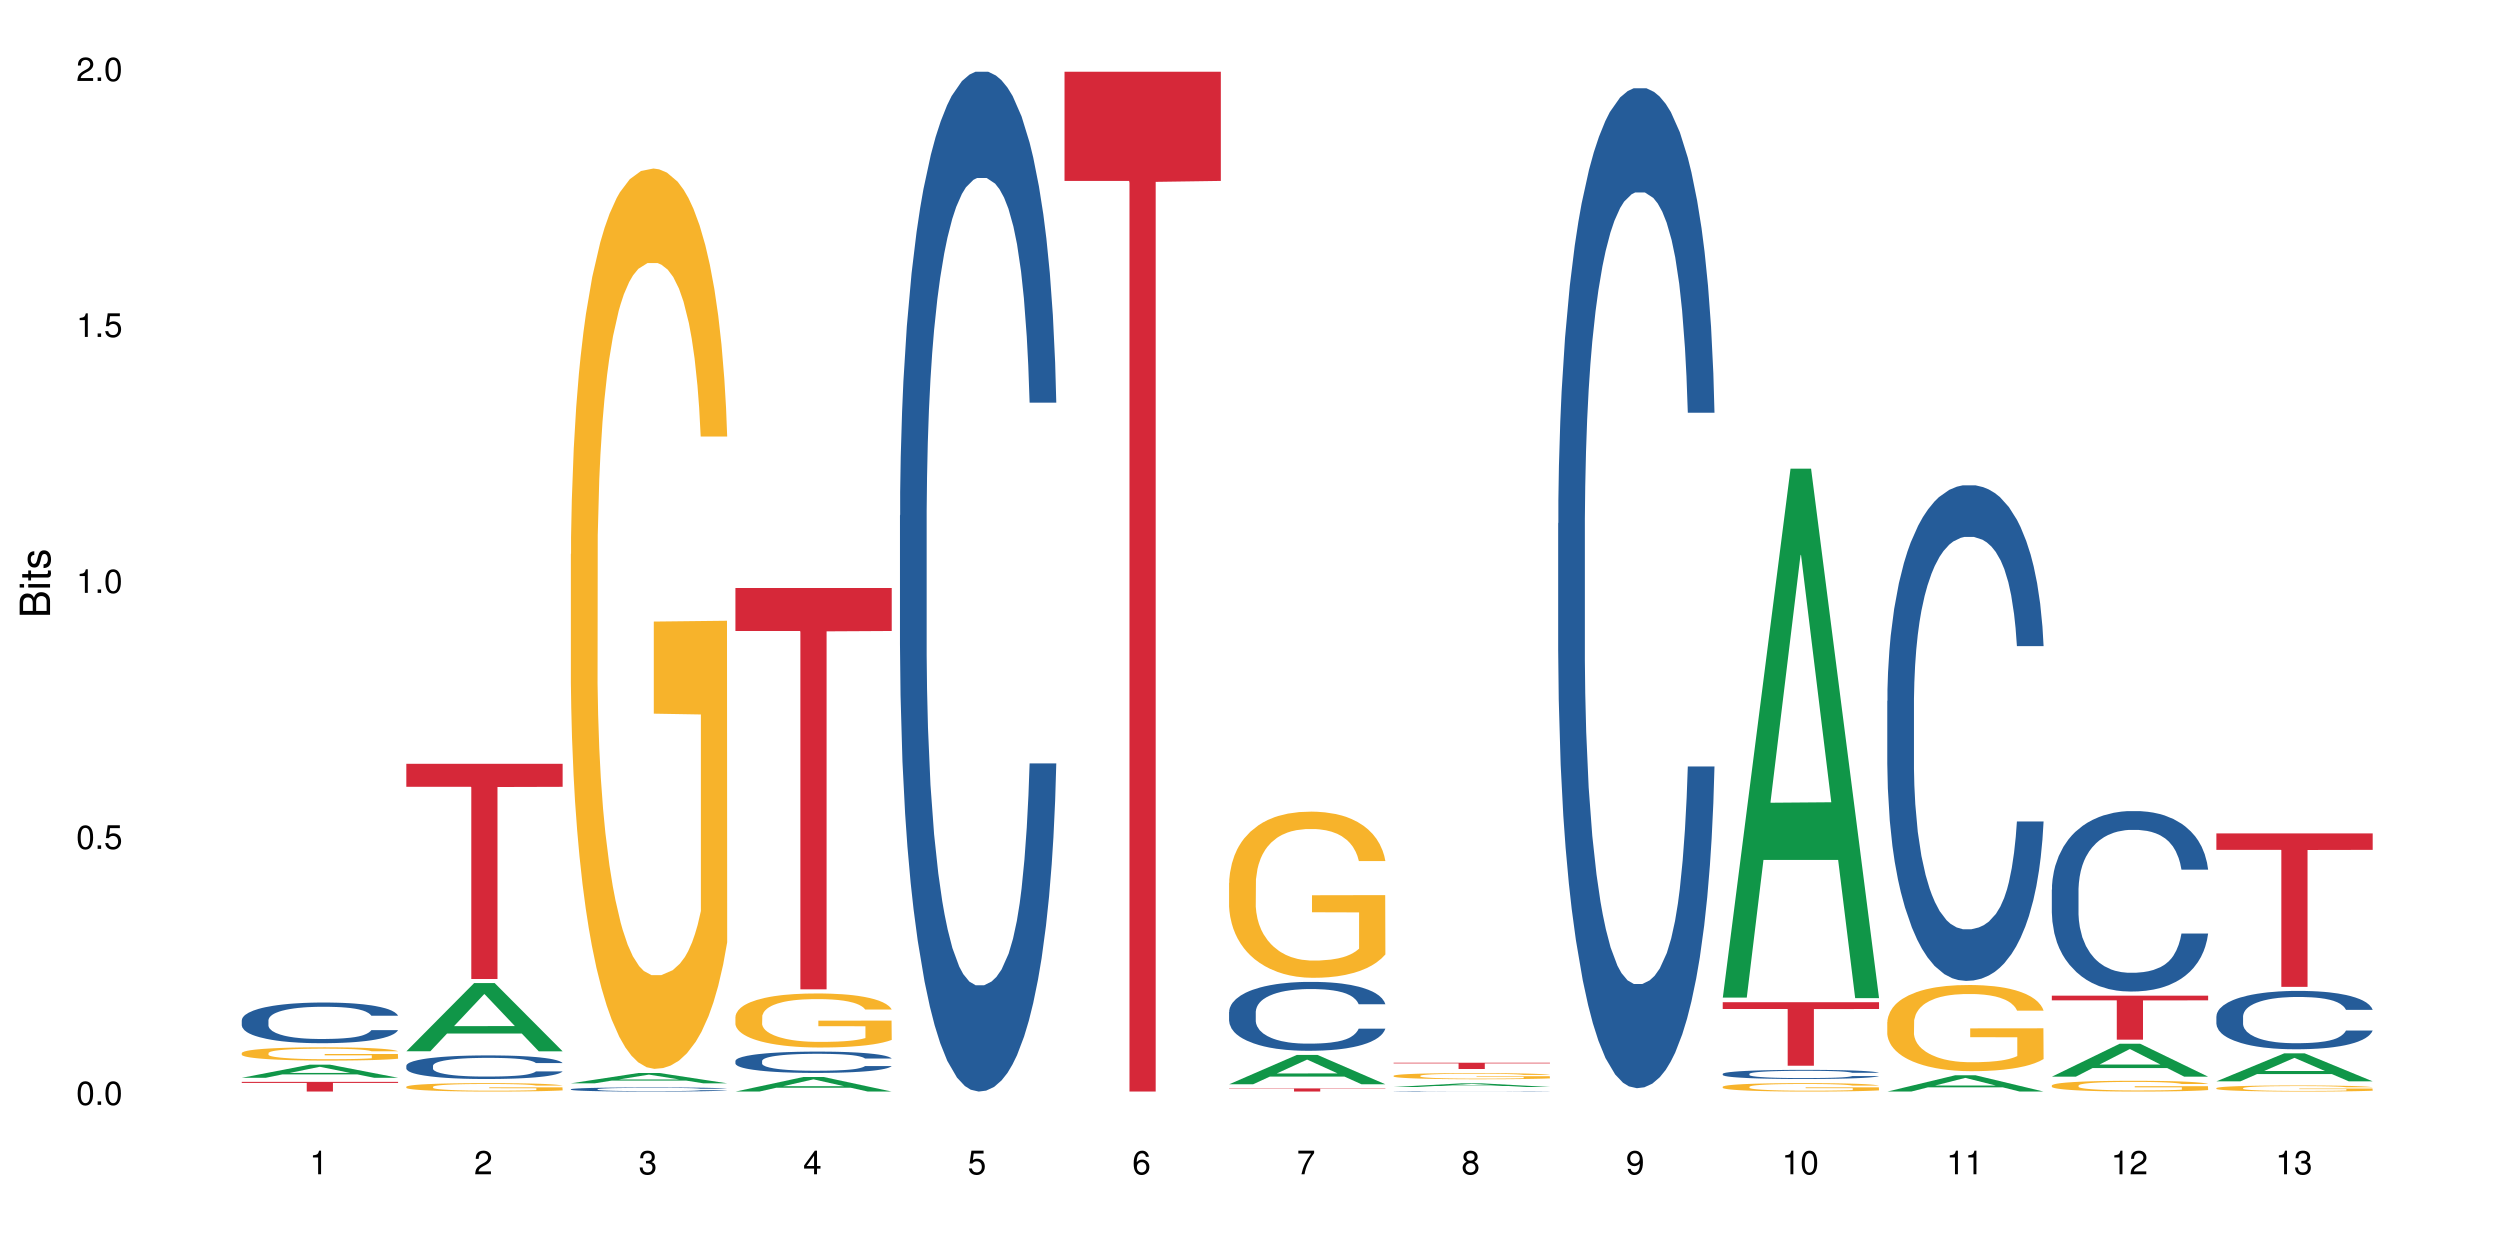 <?xml version="1.0" encoding="UTF-8"?>
<svg xmlns="http://www.w3.org/2000/svg" xmlns:xlink="http://www.w3.org/1999/xlink" width="720pt" height="360pt" viewBox="0 0 720 360" version="1.1">
<defs>
<g>
<symbol overflow="visible" id="glyph0-0">
<path style="stroke:none;" d=""/>
</symbol>
<symbol overflow="visible" id="glyph0-1">
<path style="stroke:none;" d="M 2.641 -6.797 C 2 -6.797 1.422 -6.531 1.078 -6.047 C 0.641 -5.453 0.406 -4.547 0.406 -3.297 C 0.406 -1 1.188 0.219 2.641 0.219 C 4.078 0.219 4.859 -1 4.859 -3.234 C 4.859 -4.562 4.656 -5.438 4.203 -6.047 C 3.844 -6.531 3.281 -6.797 2.641 -6.797 Z M 2.641 -6.047 C 3.547 -6.047 4 -5.125 4 -3.312 C 4 -1.375 3.562 -0.484 2.625 -0.484 C 1.734 -0.484 1.281 -1.422 1.281 -3.281 C 1.281 -5.141 1.734 -6.047 2.641 -6.047 Z M 2.641 -6.047 "/>
</symbol>
<symbol overflow="visible" id="glyph0-2">
<path style="stroke:none;" d="M 1.828 -1 L 0.828 -1 L 0.828 0 L 1.828 0 Z M 1.828 -1 "/>
</symbol>
<symbol overflow="visible" id="glyph0-3">
<path style="stroke:none;" d="M 4.562 -6.797 L 1.062 -6.797 L 0.547 -3.094 L 1.328 -3.094 C 1.719 -3.562 2.047 -3.734 2.578 -3.734 C 3.484 -3.734 4.062 -3.109 4.062 -2.094 C 4.062 -1.125 3.484 -0.531 2.578 -0.531 C 1.828 -0.531 1.375 -0.906 1.188 -1.672 L 0.328 -1.672 C 0.453 -1.109 0.547 -0.844 0.75 -0.594 C 1.125 -0.078 1.828 0.219 2.594 0.219 C 3.969 0.219 4.922 -0.781 4.922 -2.219 C 4.922 -3.562 4.031 -4.484 2.719 -4.484 C 2.25 -4.484 1.859 -4.359 1.469 -4.062 L 1.734 -5.969 L 4.562 -5.969 Z M 4.562 -6.797 "/>
</symbol>
<symbol overflow="visible" id="glyph0-4">
<path style="stroke:none;" d="M 2.484 -4.844 L 2.484 0 L 3.328 0 L 3.328 -6.797 L 2.766 -6.797 C 2.469 -5.75 2.281 -5.609 0.984 -5.453 L 0.984 -4.844 Z M 2.484 -4.844 "/>
</symbol>
<symbol overflow="visible" id="glyph0-5">
<path style="stroke:none;" d="M 4.859 -0.828 L 1.281 -0.828 C 1.359 -1.391 1.672 -1.75 2.5 -2.234 L 3.469 -2.75 C 4.406 -3.266 4.906 -3.969 4.906 -4.812 C 4.906 -5.375 4.672 -5.906 4.266 -6.266 C 3.859 -6.625 3.375 -6.797 2.719 -6.797 C 1.859 -6.797 1.219 -6.5 0.844 -5.922 C 0.609 -5.562 0.5 -5.125 0.484 -4.438 L 1.328 -4.438 C 1.359 -4.906 1.406 -5.188 1.531 -5.406 C 1.75 -5.812 2.188 -6.062 2.703 -6.062 C 3.469 -6.062 4.031 -5.516 4.031 -4.781 C 4.031 -4.25 3.719 -3.797 3.125 -3.438 L 2.234 -2.938 C 0.812 -2.141 0.406 -1.5 0.328 0 L 4.859 0 Z M 4.859 -0.828 "/>
</symbol>
<symbol overflow="visible" id="glyph0-6">
<path style="stroke:none;" d="M 2.125 -3.125 L 2.578 -3.125 C 3.516 -3.125 3.984 -2.703 3.984 -1.891 C 3.984 -1.031 3.469 -0.531 2.578 -0.531 C 1.656 -0.531 1.203 -0.984 1.156 -1.969 L 0.312 -1.969 C 0.344 -1.422 0.438 -1.078 0.609 -0.766 C 0.953 -0.109 1.625 0.219 2.547 0.219 C 3.953 0.219 4.859 -0.609 4.859 -1.906 C 4.859 -2.766 4.516 -3.25 3.703 -3.516 C 4.344 -3.766 4.656 -4.25 4.656 -4.938 C 4.656 -6.109 3.875 -6.797 2.578 -6.797 C 1.203 -6.797 0.484 -6.047 0.453 -4.609 L 1.297 -4.609 C 1.312 -5.016 1.344 -5.25 1.453 -5.453 C 1.641 -5.828 2.062 -6.062 2.594 -6.062 C 3.344 -6.062 3.797 -5.625 3.797 -4.906 C 3.797 -4.422 3.609 -4.141 3.25 -3.984 C 3.016 -3.891 2.719 -3.844 2.125 -3.844 Z M 2.125 -3.125 "/>
</symbol>
<symbol overflow="visible" id="glyph0-7">
<path style="stroke:none;" d="M 3.141 -1.625 L 3.141 0 L 3.984 0 L 3.984 -1.625 L 4.984 -1.625 L 4.984 -2.391 L 3.984 -2.391 L 3.984 -6.797 L 3.359 -6.797 L 0.266 -2.516 L 0.266 -1.625 Z M 3.141 -2.391 L 1 -2.391 L 3.141 -5.359 Z M 3.141 -2.391 "/>
</symbol>
<symbol overflow="visible" id="glyph0-8">
<path style="stroke:none;" d="M 4.781 -5.031 C 4.609 -6.141 3.891 -6.797 2.844 -6.797 C 2.094 -6.797 1.422 -6.438 1.031 -5.828 C 0.609 -5.172 0.406 -4.344 0.406 -3.094 C 0.406 -1.953 0.578 -1.234 0.984 -0.625 C 1.359 -0.078 1.953 0.219 2.703 0.219 C 3.984 0.219 4.922 -0.734 4.922 -2.078 C 4.922 -3.344 4.062 -4.234 2.844 -4.234 C 2.172 -4.234 1.641 -3.969 1.281 -3.469 C 1.281 -5.125 1.828 -6.047 2.797 -6.047 C 3.391 -6.047 3.797 -5.672 3.938 -5.031 Z M 2.734 -3.484 C 3.547 -3.484 4.062 -2.922 4.062 -2 C 4.062 -1.156 3.484 -0.531 2.703 -0.531 C 1.922 -0.531 1.328 -1.188 1.328 -2.047 C 1.328 -2.891 1.906 -3.484 2.734 -3.484 Z M 2.734 -3.484 "/>
</symbol>
<symbol overflow="visible" id="glyph0-9">
<path style="stroke:none;" d="M 4.984 -6.797 L 0.438 -6.797 L 0.438 -5.969 L 4.109 -5.969 C 2.5 -3.656 1.828 -2.234 1.328 0 L 2.219 0 C 2.594 -2.172 3.453 -4.047 4.984 -6.094 Z M 4.984 -6.797 "/>
</symbol>
<symbol overflow="visible" id="glyph0-10">
<path style="stroke:none;" d="M 3.75 -3.578 C 4.453 -4 4.688 -4.344 4.688 -4.984 C 4.688 -6.047 3.844 -6.797 2.641 -6.797 C 1.438 -6.797 0.594 -6.047 0.594 -4.984 C 0.594 -4.359 0.828 -4.016 1.516 -3.578 C 0.734 -3.203 0.359 -2.641 0.359 -1.891 C 0.359 -0.641 1.297 0.219 2.641 0.219 C 3.984 0.219 4.922 -0.641 4.922 -1.875 C 4.922 -2.641 4.531 -3.203 3.75 -3.578 Z M 2.641 -6.047 C 3.359 -6.047 3.812 -5.625 3.812 -4.969 C 3.812 -4.344 3.344 -3.922 2.641 -3.922 C 1.922 -3.922 1.453 -4.344 1.453 -4.984 C 1.453 -5.625 1.922 -6.047 2.641 -6.047 Z M 2.641 -3.203 C 3.484 -3.203 4.062 -2.672 4.062 -1.875 C 4.062 -1.062 3.484 -0.531 2.625 -0.531 C 1.797 -0.531 1.219 -1.078 1.219 -1.875 C 1.219 -2.672 1.797 -3.203 2.641 -3.203 Z M 2.641 -3.203 "/>
</symbol>
<symbol overflow="visible" id="glyph0-11">
<path style="stroke:none;" d="M 0.516 -1.547 C 0.672 -0.438 1.406 0.219 2.438 0.219 C 3.188 0.219 3.859 -0.141 4.266 -0.75 C 4.688 -1.406 4.891 -2.25 4.891 -3.484 C 4.891 -4.625 4.703 -5.359 4.312 -5.953 C 3.938 -6.5 3.344 -6.797 2.594 -6.797 C 1.297 -6.797 0.359 -5.844 0.359 -4.516 C 0.359 -3.25 1.234 -2.344 2.453 -2.344 C 3.094 -2.344 3.562 -2.578 4.016 -3.109 C 4 -1.453 3.469 -0.531 2.5 -0.531 C 1.906 -0.531 1.484 -0.906 1.359 -1.547 Z M 2.578 -6.062 C 3.375 -6.062 3.969 -5.406 3.969 -4.531 C 3.969 -3.688 3.375 -3.094 2.547 -3.094 C 1.734 -3.094 1.234 -3.672 1.234 -4.578 C 1.234 -5.438 1.797 -6.062 2.578 -6.062 Z M 2.578 -6.062 "/>
</symbol>
<symbol overflow="visible" id="glyph1-0">
<path style="stroke:none;" d=""/>
</symbol>
<symbol overflow="visible" id="glyph1-1">
<path style="stroke:none;" d="M 0 -0.953 L 0 -4.891 C 0 -5.719 -0.234 -6.344 -0.734 -6.797 C -1.188 -7.234 -1.812 -7.469 -2.5 -7.469 C -3.547 -7.469 -4.188 -7 -4.625 -5.875 C -4.984 -6.672 -5.641 -7.094 -6.531 -7.094 C -7.156 -7.094 -7.734 -6.859 -8.141 -6.391 C -8.562 -5.938 -8.75 -5.344 -8.75 -4.5 L -8.75 -0.953 Z M -4.984 -2.062 L -7.766 -2.062 L -7.766 -4.219 C -7.766 -4.844 -7.688 -5.203 -7.453 -5.5 C -7.219 -5.812 -6.859 -5.969 -6.375 -5.969 C -5.906 -5.969 -5.531 -5.812 -5.297 -5.5 C -5.062 -5.203 -4.984 -4.844 -4.984 -4.219 Z M -0.984 -2.062 L -4 -2.062 L -4 -4.781 C -4 -5.328 -3.859 -5.688 -3.578 -5.953 C -3.297 -6.219 -2.922 -6.359 -2.484 -6.359 C -2.062 -6.359 -1.688 -6.219 -1.406 -5.953 C -1.109 -5.688 -0.984 -5.328 -0.984 -4.781 Z M -0.984 -2.062 "/>
</symbol>
<symbol overflow="visible" id="glyph1-2">
<path style="stroke:none;" d="M -6.281 -1.797 L -6.281 -0.797 L 0 -0.797 L 0 -1.797 Z M -8.75 -1.797 L -8.75 -0.797 L -7.484 -0.797 L -7.484 -1.797 Z M -8.75 -1.797 "/>
</symbol>
<symbol overflow="visible" id="glyph1-3">
<path style="stroke:none;" d="M -6.281 -3.047 L -6.281 -2.016 L -8.016 -2.016 L -8.016 -1.016 L -6.281 -1.016 L -6.281 -0.172 L -5.469 -0.172 L -5.469 -1.016 L -0.719 -1.016 C -0.078 -1.016 0.281 -1.453 0.281 -2.234 C 0.281 -2.469 0.25 -2.719 0.188 -3.047 L -0.641 -3.047 C -0.609 -2.922 -0.594 -2.766 -0.594 -2.562 C -0.594 -2.141 -0.719 -2.016 -1.156 -2.016 L -5.469 -2.016 L -5.469 -3.047 Z M -6.281 -3.047 "/>
</symbol>
<symbol overflow="visible" id="glyph1-4">
<path style="stroke:none;" d="M -4.531 -5.25 C -5.766 -5.25 -6.469 -4.422 -6.469 -2.969 C -6.469 -1.516 -5.719 -0.562 -4.547 -0.562 C -3.562 -0.562 -3.094 -1.062 -2.734 -2.562 L -2.516 -3.484 C -2.344 -4.188 -2.094 -4.469 -1.625 -4.469 C -1.047 -4.469 -0.641 -3.875 -0.641 -3 C -0.641 -2.453 -0.797 -2 -1.062 -1.75 C -1.25 -1.594 -1.422 -1.531 -1.875 -1.469 L -1.875 -0.406 C -0.422 -0.453 0.281 -1.266 0.281 -2.922 C 0.281 -4.5 -0.5 -5.516 -1.719 -5.516 C -2.656 -5.516 -3.172 -4.984 -3.469 -3.734 L -3.703 -2.766 C -3.891 -1.953 -4.156 -1.609 -4.594 -1.609 C -5.172 -1.609 -5.547 -2.125 -5.547 -2.938 C -5.547 -3.75 -5.203 -4.172 -4.531 -4.203 Z M -4.531 -5.25 "/>
</symbol>
</g>
</defs>
<g id="surface74750">
<rect x="0" y="0" width="720" height="360" style="fill:rgb(100%,100%,100%);fill-opacity:1;stroke:none;"/>
<path style=" stroke:none;fill-rule:nonzero;fill:rgb(6.275%,58.824%,28.235%);fill-opacity:1;" d="M 69.629 310.402 L 69.676 310.398 L 89.156 306.633 L 95.074 306.633 L 114.648 310.402 L 107.773 310.402 L 102.867 309.418 L 81.367 309.418 L 76.555 310.402 L 69.629 310.402 L 83.434 309.012 L 100.895 309.008 L 92.188 307.25 L 92.09 307.246 L 91.996 307.254 L 83.387 309.008 L 83.434 309.012 Z M 69.629 310.402 "/>
<path style=" stroke:none;fill-rule:nonzero;fill:rgb(14.51%,36.078%,60%);fill-opacity:1;" d="M 69.629 293.832 L 69.684 293.82 L 69.684 293.562 L 69.848 293.156 L 70.234 292.645 L 70.617 292.289 L 71.605 291.66 L 72.977 291.047 L 74.406 290.578 L 75.449 290.301 L 76.383 290.086 L 78.523 289.691 L 79.895 289.488 L 81.379 289.305 L 83.191 289.121 L 84.508 289.016 L 87.473 288.844 L 89.668 288.77 L 91.371 288.738 L 95.051 288.738 L 97.246 288.781 L 98.84 288.836 L 100.594 288.918 L 102.078 289.016 L 104.656 289.25 L 106.965 289.551 L 108.008 289.723 L 109.652 290.055 L 110.918 290.375 L 111.797 290.652 L 112.785 291.047 L 113.66 291.531 L 114.32 292.074 L 114.648 292.535 L 106.965 292.535 L 106.578 292.109 L 106.141 291.777 L 105.316 291.336 L 104.492 291.027 L 103.34 290.719 L 102.297 290.516 L 100.871 290.309 L 99.605 290.184 L 98.289 290.086 L 97.027 290.023 L 94.609 289.957 L 91.809 289.957 L 90.766 289.98 L 88.625 290.062 L 87.473 290.141 L 85.824 290.289 L 84.672 290.43 L 83.301 290.641 L 82.367 290.824 L 81.215 291.102 L 80.391 291.348 L 79.457 291.703 L 78.906 291.969 L 78.414 292.27 L 77.977 292.621 L 77.645 292.996 L 77.426 293.391 L 77.316 293.777 L 77.316 295.434 L 77.426 295.82 L 77.699 296.27 L 78.414 296.922 L 79.457 297.488 L 80.664 297.938 L 81.816 298.262 L 82.477 298.41 L 83.355 298.582 L 84.727 298.793 L 86.703 299.008 L 87.855 299.094 L 89.613 299.18 L 91.426 299.223 L 93.844 299.223 L 95.984 299.18 L 97.41 299.125 L 98.895 299.039 L 100.926 298.859 L 102.188 298.688 L 103.285 298.484 L 104.109 298.281 L 104.656 298.109 L 105.48 297.777 L 106.141 297.414 L 106.633 297.039 L 106.965 296.676 L 114.648 296.676 L 114.32 297.105 L 113.828 297.523 L 113.332 297.832 L 112.562 298.207 L 111.688 298.539 L 110.422 298.914 L 109.379 299.16 L 108.008 299.426 L 106.746 299.629 L 105.371 299.812 L 103.34 300.023 L 102.023 300.133 L 100.594 300.227 L 98.895 300.312 L 96.75 300.391 L 94.445 300.434 L 92.305 300.441 L 90 300.422 L 88.297 300.379 L 86.047 300.281 L 83.246 300.09 L 81.215 299.887 L 79.621 299.684 L 78.25 299.469 L 76.711 299.18 L 74.734 298.711 L 73.527 298.344 L 72.703 298.047 L 71.77 297.629 L 71.113 297.254 L 70.344 296.656 L 69.793 295.895 L 69.629 295.309 Z M 69.629 293.832 "/>
<path style=" stroke:none;fill-rule:nonzero;fill:rgb(96.863%,70.196%,16.863%);fill-opacity:1;" d="M 69.629 303.262 L 69.684 303.258 L 69.684 303.188 L 69.902 303.031 L 70.453 302.816 L 71.168 302.637 L 71.934 302.496 L 72.43 302.422 L 73.254 302.316 L 73.965 302.242 L 75.777 302.082 L 78.086 301.938 L 79.348 301.875 L 80.773 301.812 L 82.805 301.746 L 83.738 301.723 L 86.594 301.668 L 89.832 301.633 L 93.402 301.621 L 95.051 301.625 L 97.301 301.641 L 100.375 301.68 L 102.133 301.715 L 103.504 301.746 L 104.934 301.793 L 106.688 301.863 L 108.336 301.949 L 109.652 302.031 L 110.973 302.137 L 112.07 302.25 L 113.004 302.371 L 113.828 302.52 L 114.32 302.641 L 114.648 302.762 L 107.02 302.762 L 106.578 302.641 L 106.086 302.547 L 105.262 302.43 L 104.438 302.348 L 103.613 302.281 L 102.078 302.188 L 100.758 302.133 L 99.113 302.082 L 97.52 302.051 L 95.707 302.031 L 94.609 302.023 L 91.699 302.023 L 89.066 302.051 L 87.527 302.078 L 86.43 302.105 L 84.891 302.156 L 83.961 302.199 L 83.41 302.227 L 81.762 302.336 L 80.664 302.434 L 80.062 302.5 L 79.293 302.605 L 78.742 302.699 L 78.141 302.84 L 77.809 302.945 L 77.371 303.184 L 77.316 303.812 L 77.48 303.945 L 77.809 304.09 L 78.25 304.215 L 78.906 304.348 L 79.566 304.449 L 80.719 304.586 L 81.707 304.676 L 82.477 304.734 L 83.961 304.832 L 84.562 304.863 L 85.992 304.926 L 87.473 304.973 L 89.285 305.016 L 90.656 305.035 L 92.855 305.055 L 95.652 305.055 L 98.949 305.031 L 101.035 305.004 L 102.461 304.977 L 103.395 304.953 L 104.547 304.914 L 105.371 304.879 L 106.141 304.84 L 107.074 304.781 L 107.074 303.945 L 93.512 303.941 L 93.512 303.551 L 114.594 303.547 L 114.648 304.914 L 113.496 305.008 L 112.07 305.102 L 110.699 305.168 L 109.27 305.23 L 107.238 305.297 L 105.59 305.336 L 103.066 305.387 L 100.758 305.418 L 98.344 305.438 L 96.203 305.449 L 93.676 305.453 L 91.426 305.445 L 89.012 305.426 L 87.09 305.398 L 85.332 305.363 L 83.574 305.316 L 81.379 305.242 L 79.953 305.184 L 78.469 305.109 L 76.988 305.023 L 75.668 304.93 L 74.789 304.855 L 73.91 304.77 L 72.977 304.664 L 72.102 304.547 L 71.441 304.438 L 70.836 304.316 L 70.398 304.199 L 69.957 304.043 L 69.738 303.918 L 69.629 303.809 Z M 69.629 303.262 "/>
<path style=" stroke:none;fill-rule:nonzero;fill:rgb(83.922%,15.686%,22.353%);fill-opacity:1;" d="M 69.629 311.582 L 114.648 311.582 L 114.648 311.883 L 95.887 311.883 L 95.887 314.371 L 88.34 314.371 L 88.34 311.887 L 88.23 311.883 L 69.629 311.883 Z M 69.629 311.582 "/>
<path style=" stroke:none;fill-rule:nonzero;fill:rgb(6.275%,58.824%,28.235%);fill-opacity:1;" d="M 117.02 302.762 L 117.066 302.746 L 136.547 283.125 L 142.465 283.125 L 162.039 302.781 L 155.164 302.781 L 150.258 297.648 L 128.758 297.648 L 123.945 302.762 L 117.02 302.762 L 130.824 295.527 L 148.285 295.508 L 139.578 286.336 L 139.48 286.316 L 139.387 286.371 L 130.777 295.508 L 130.824 295.527 Z M 117.02 302.762 "/>
<path style=" stroke:none;fill-rule:nonzero;fill:rgb(14.51%,36.078%,60%);fill-opacity:1;" d="M 117.02 306.918 L 117.074 306.91 L 117.074 306.762 L 117.238 306.527 L 117.625 306.227 L 118.008 306.023 L 118.996 305.656 L 120.367 305.305 L 121.797 305.031 L 122.84 304.867 L 123.773 304.742 L 125.914 304.516 L 127.285 304.395 L 128.77 304.289 L 130.582 304.184 L 131.898 304.121 L 134.863 304.023 L 137.059 303.98 L 138.762 303.961 L 142.441 303.961 L 144.637 303.988 L 146.23 304.016 L 147.984 304.066 L 149.469 304.121 L 152.047 304.258 L 154.355 304.434 L 155.398 304.531 L 157.043 304.727 L 158.309 304.91 L 159.188 305.074 L 160.176 305.305 L 161.051 305.582 L 161.711 305.898 L 162.039 306.168 L 154.355 306.168 L 153.969 305.918 L 153.531 305.727 L 152.707 305.469 L 151.883 305.289 L 150.73 305.109 L 149.688 304.992 L 148.262 304.875 L 146.996 304.801 L 145.68 304.742 L 144.418 304.707 L 142 304.668 L 139.199 304.668 L 138.156 304.684 L 136.016 304.73 L 134.863 304.773 L 133.215 304.863 L 132.062 304.941 L 130.691 305.066 L 129.758 305.172 L 128.605 305.336 L 127.781 305.477 L 126.848 305.684 L 126.297 305.836 L 125.805 306.012 L 125.367 306.215 L 125.035 306.434 L 124.816 306.664 L 124.707 306.887 L 124.707 307.848 L 124.816 308.074 L 125.09 308.332 L 125.805 308.711 L 126.848 309.043 L 128.055 309.301 L 129.207 309.488 L 129.867 309.574 L 130.746 309.676 L 132.117 309.801 L 134.094 309.922 L 135.246 309.973 L 137.004 310.023 L 138.816 310.047 L 141.234 310.047 L 143.375 310.023 L 144.801 309.992 L 146.285 309.941 L 148.316 309.836 L 149.578 309.738 L 150.676 309.621 L 151.5 309.5 L 152.047 309.402 L 152.871 309.211 L 153.531 309 L 154.023 308.781 L 154.355 308.57 L 162.039 308.57 L 161.711 308.816 L 161.219 309.059 L 160.723 309.242 L 159.953 309.457 L 159.074 309.648 L 157.812 309.867 L 156.77 310.012 L 155.398 310.164 L 154.137 310.285 L 152.762 310.391 L 150.73 310.512 L 149.414 310.574 L 147.984 310.633 L 146.285 310.68 L 144.141 310.727 L 141.836 310.75 L 139.695 310.754 L 137.391 310.742 L 135.688 310.719 L 133.438 310.664 L 130.637 310.551 L 128.605 310.434 L 127.012 310.316 L 125.641 310.191 L 124.102 310.023 L 122.125 309.75 L 120.918 309.539 L 120.094 309.363 L 119.16 309.121 L 118.504 308.906 L 117.734 308.559 L 117.184 308.117 L 117.02 307.773 Z M 117.02 306.918 "/>
<path style=" stroke:none;fill-rule:nonzero;fill:rgb(96.863%,70.196%,16.863%);fill-opacity:1;" d="M 117.02 312.977 L 117.074 312.977 L 117.074 312.934 L 117.293 312.832 L 117.844 312.695 L 118.559 312.582 L 119.324 312.492 L 119.82 312.445 L 120.645 312.379 L 121.355 312.328 L 123.168 312.23 L 125.477 312.137 L 126.738 312.094 L 128.164 312.059 L 130.195 312.016 L 131.129 312 L 133.984 311.965 L 137.223 311.941 L 140.793 311.934 L 142.441 311.938 L 144.691 311.945 L 147.766 311.973 L 149.523 311.992 L 150.895 312.016 L 152.324 312.043 L 154.078 312.09 L 155.727 312.141 L 157.043 312.195 L 158.363 312.262 L 159.461 312.332 L 160.395 312.41 L 161.219 312.504 L 161.711 312.582 L 162.039 312.66 L 154.41 312.66 L 153.969 312.582 L 153.477 312.523 L 152.652 312.449 L 151.828 312.395 L 151.004 312.352 L 149.469 312.297 L 148.148 312.262 L 146.504 312.23 L 144.91 312.207 L 143.098 312.195 L 142 312.191 L 139.09 312.191 L 136.457 312.207 L 134.918 312.223 L 133.82 312.242 L 132.281 312.277 L 131.352 312.301 L 130.801 312.32 L 129.152 312.391 L 128.055 312.453 L 127.453 312.492 L 126.684 312.559 L 126.133 312.621 L 125.531 312.711 L 125.199 312.777 L 124.762 312.926 L 124.707 313.328 L 124.871 313.414 L 125.199 313.504 L 125.641 313.582 L 126.297 313.668 L 126.957 313.73 L 128.109 313.82 L 129.098 313.875 L 129.867 313.914 L 131.352 313.977 L 131.953 313.996 L 133.383 314.035 L 134.863 314.066 L 136.676 314.094 L 138.047 314.105 L 140.246 314.117 L 143.043 314.117 L 146.34 314.105 L 148.426 314.086 L 149.852 314.066 L 150.785 314.051 L 151.938 314.027 L 152.762 314.008 L 153.531 313.98 L 154.465 313.945 L 154.465 313.414 L 140.902 313.41 L 140.902 313.16 L 161.984 313.16 L 162.039 314.027 L 160.887 314.09 L 159.461 314.145 L 158.086 314.191 L 156.66 314.227 L 154.629 314.27 L 152.98 314.297 L 150.457 314.328 L 148.148 314.348 L 145.734 314.363 L 143.594 314.367 L 141.066 314.371 L 138.816 314.367 L 136.402 314.352 L 134.48 314.336 L 132.723 314.312 L 130.965 314.285 L 128.77 314.238 L 127.34 314.199 L 125.859 314.152 L 124.379 314.098 L 123.059 314.035 L 122.18 313.992 L 121.301 313.938 L 120.367 313.871 L 119.492 313.793 L 118.832 313.727 L 118.227 313.648 L 117.789 313.574 L 117.348 313.473 L 117.129 313.395 L 117.02 313.324 Z M 117.02 312.977 "/>
<path style=" stroke:none;fill-rule:nonzero;fill:rgb(83.922%,15.686%,22.353%);fill-opacity:1;" d="M 117.02 219.969 L 162.039 219.969 L 162.039 226.605 L 143.277 226.66 L 143.277 281.945 L 135.73 281.945 L 135.73 226.719 L 135.617 226.605 L 117.02 226.605 Z M 117.02 219.969 "/>
<path style=" stroke:none;fill-rule:nonzero;fill:rgb(6.275%,58.824%,28.235%);fill-opacity:1;" d="M 164.41 311.992 L 164.457 311.988 L 183.938 309.016 L 189.855 309.016 L 209.43 311.996 L 202.555 311.996 L 197.648 311.219 L 176.148 311.219 L 171.336 311.992 L 164.41 311.992 L 178.215 310.895 L 195.676 310.891 L 186.969 309.504 L 186.871 309.5 L 186.777 309.508 L 178.168 310.891 L 178.215 310.895 Z M 164.41 311.992 "/>
<path style=" stroke:none;fill-rule:nonzero;fill:rgb(14.51%,36.078%,60%);fill-opacity:1;" d="M 164.41 313.695 L 164.465 313.695 L 164.465 313.668 L 164.629 313.625 L 165.016 313.574 L 165.398 313.539 L 166.387 313.473 L 167.758 313.41 L 169.188 313.363 L 170.23 313.332 L 171.164 313.312 L 173.305 313.27 L 174.676 313.25 L 176.16 313.23 L 177.973 313.215 L 179.289 313.203 L 182.254 313.184 L 184.449 313.176 L 189.832 313.176 L 192.027 313.18 L 193.621 313.184 L 195.375 313.191 L 196.859 313.203 L 199.438 313.227 L 201.746 313.258 L 202.789 313.273 L 204.434 313.309 L 205.699 313.34 L 206.578 313.371 L 207.566 313.41 L 208.441 313.461 L 209.102 313.516 L 209.43 313.562 L 201.746 313.562 L 201.359 313.52 L 200.922 313.484 L 200.098 313.441 L 199.273 313.406 L 198.121 313.375 L 197.078 313.355 L 195.652 313.336 L 194.387 313.32 L 193.07 313.312 L 191.809 313.305 L 189.391 313.297 L 186.59 313.297 L 185.547 313.301 L 183.406 313.309 L 182.254 313.316 L 180.605 313.332 L 179.453 313.348 L 178.082 313.367 L 177.148 313.387 L 175.996 313.414 L 175.172 313.441 L 174.238 313.477 L 173.688 313.504 L 173.195 313.535 L 172.754 313.57 L 172.426 313.609 L 172.207 313.648 L 172.098 313.688 L 172.098 313.859 L 172.207 313.898 L 172.48 313.945 L 173.195 314.012 L 174.238 314.07 L 175.445 314.113 L 176.598 314.148 L 177.258 314.164 L 178.137 314.18 L 179.508 314.203 L 181.484 314.223 L 182.637 314.234 L 184.395 314.242 L 186.207 314.246 L 188.621 314.246 L 190.766 314.242 L 192.191 314.234 L 193.676 314.227 L 195.707 314.207 L 196.969 314.191 L 198.066 314.172 L 198.891 314.148 L 199.438 314.133 L 200.262 314.098 L 200.922 314.062 L 201.414 314.023 L 201.746 313.984 L 209.43 313.984 L 209.102 314.031 L 208.609 314.07 L 208.113 314.105 L 207.344 314.141 L 206.465 314.176 L 205.203 314.215 L 204.16 314.238 L 202.789 314.266 L 201.523 314.289 L 200.152 314.305 L 198.121 314.328 L 196.805 314.34 L 195.375 314.348 L 193.676 314.359 L 191.531 314.363 L 189.227 314.371 L 187.086 314.371 L 184.781 314.367 L 183.078 314.363 L 180.828 314.355 L 178.027 314.336 L 175.996 314.312 L 174.402 314.293 L 173.031 314.27 L 171.492 314.242 L 169.516 314.195 L 168.309 314.156 L 167.484 314.125 L 166.551 314.082 L 165.895 314.043 L 165.125 313.984 L 164.574 313.906 L 164.41 313.844 Z M 164.41 313.695 "/>
<path style=" stroke:none;fill-rule:nonzero;fill:rgb(96.863%,70.196%,16.863%);fill-opacity:1;" d="M 164.41 159.594 L 164.465 159.355 L 164.465 154.621 L 164.684 143.965 L 165.234 129.281 L 165.949 117.203 L 166.715 107.73 L 167.211 102.758 L 168.035 95.656 L 168.746 90.445 L 170.559 79.789 L 172.867 69.844 L 174.129 65.582 L 175.555 61.555 L 177.586 57.055 L 178.52 55.398 L 181.375 51.609 L 184.613 49.242 L 188.184 48.531 L 189.832 48.766 L 192.082 49.715 L 195.156 52.32 L 196.914 54.688 L 198.285 57.055 L 199.715 60.133 L 201.469 64.871 L 203.117 70.555 L 204.434 76.238 L 205.754 83.34 L 206.852 90.918 L 207.785 99.207 L 208.609 109.152 L 209.102 117.441 L 209.43 125.73 L 201.801 125.73 L 201.359 117.441 L 200.867 111.047 L 200.043 103.234 L 199.219 97.551 L 198.395 93.051 L 196.859 86.895 L 195.539 83.105 L 193.895 79.789 L 192.301 77.656 L 190.488 76.238 L 189.391 75.762 L 186.48 75.762 L 183.848 77.422 L 182.309 79.316 L 181.211 81.211 L 179.672 84.762 L 178.742 87.605 L 178.191 89.5 L 176.543 96.84 L 175.445 103.469 L 174.844 107.969 L 174.074 115.074 L 173.523 121.469 L 172.922 130.941 L 172.59 138.043 L 172.152 154.148 L 172.098 196.773 L 172.262 205.77 L 172.59 215.48 L 173.031 224.004 L 173.688 233.004 L 174.348 239.871 L 175.5 249.109 L 176.488 255.266 L 177.258 259.289 L 178.742 265.684 L 179.344 267.816 L 180.773 272.078 L 182.254 275.395 L 184.066 278.234 L 185.438 279.656 L 187.633 280.84 L 190.434 280.84 L 193.73 279.418 L 195.816 277.523 L 197.242 275.629 L 198.176 273.973 L 199.328 271.367 L 200.152 269 L 200.922 266.395 L 201.855 262.367 L 201.855 205.77 L 188.293 205.535 L 188.293 179.012 L 209.375 178.773 L 209.43 271.367 L 208.277 277.762 L 206.852 283.918 L 205.477 288.656 L 204.051 292.68 L 202.02 297.18 L 200.371 300.023 L 197.848 303.336 L 195.539 305.469 L 193.125 306.891 L 190.984 307.598 L 188.457 307.836 L 186.207 307.363 L 183.793 305.941 L 181.871 304.047 L 180.113 301.68 L 178.355 298.602 L 176.16 293.629 L 174.73 289.602 L 173.25 284.629 L 171.766 278.707 L 170.449 272.316 L 169.57 267.344 L 168.691 261.66 L 167.758 254.555 L 166.883 246.504 L 166.223 239.16 L 165.617 230.875 L 165.18 223.059 L 164.738 212.402 L 164.52 203.879 L 164.41 196.535 Z M 164.41 159.594 "/>
<path style=" stroke:none;fill-rule:nonzero;fill:rgb(6.275%,58.824%,28.235%);fill-opacity:1;" d="M 211.801 314.367 L 211.848 314.363 L 231.328 310.184 L 237.246 310.184 L 256.82 314.371 L 249.945 314.371 L 245.039 313.277 L 223.539 313.277 L 218.727 314.367 L 211.801 314.367 L 225.605 312.824 L 243.066 312.82 L 234.359 310.867 L 234.262 310.863 L 234.168 310.875 L 225.559 312.82 L 225.605 312.824 Z M 211.801 314.367 "/>
<path style=" stroke:none;fill-rule:nonzero;fill:rgb(14.51%,36.078%,60%);fill-opacity:1;" d="M 211.801 305.535 L 211.855 305.531 L 211.855 305.395 L 212.02 305.184 L 212.406 304.914 L 212.789 304.727 L 213.777 304.398 L 215.148 304.078 L 216.578 303.832 L 217.621 303.684 L 218.555 303.574 L 220.695 303.363 L 222.066 303.258 L 223.551 303.164 L 225.363 303.066 L 226.68 303.012 L 229.645 302.922 L 231.84 302.883 L 233.543 302.867 L 237.223 302.867 L 239.418 302.887 L 241.012 302.914 L 242.766 302.961 L 244.25 303.012 L 246.828 303.133 L 249.137 303.293 L 250.18 303.383 L 251.824 303.555 L 253.09 303.723 L 253.969 303.871 L 254.957 304.078 L 255.832 304.328 L 256.492 304.617 L 256.82 304.855 L 249.137 304.855 L 248.75 304.633 L 248.312 304.457 L 247.488 304.23 L 246.664 304.066 L 245.512 303.902 L 244.469 303.797 L 243.043 303.691 L 241.777 303.621 L 240.461 303.574 L 239.199 303.539 L 236.781 303.504 L 233.98 303.504 L 232.938 303.516 L 230.797 303.562 L 229.645 303.602 L 227.996 303.68 L 226.844 303.75 L 225.473 303.863 L 224.539 303.961 L 223.387 304.105 L 222.562 304.234 L 221.629 304.418 L 221.078 304.559 L 220.586 304.719 L 220.145 304.902 L 219.816 305.098 L 219.598 305.305 L 219.488 305.508 L 219.488 306.379 L 219.598 306.578 L 219.871 306.816 L 220.586 307.156 L 221.629 307.457 L 222.836 307.691 L 223.988 307.859 L 224.648 307.938 L 225.527 308.027 L 226.898 308.141 L 228.875 308.254 L 230.027 308.297 L 231.785 308.344 L 233.598 308.363 L 236.012 308.363 L 238.156 308.344 L 239.582 308.312 L 241.066 308.27 L 243.098 308.172 L 244.359 308.082 L 245.457 307.977 L 246.281 307.871 L 246.828 307.781 L 247.652 307.605 L 248.312 307.414 L 248.805 307.219 L 249.137 307.027 L 256.82 307.027 L 256.492 307.254 L 256 307.473 L 255.504 307.637 L 254.734 307.832 L 253.855 308.004 L 252.594 308.203 L 251.551 308.332 L 250.18 308.473 L 248.914 308.578 L 247.543 308.672 L 245.512 308.785 L 244.195 308.84 L 242.766 308.891 L 241.066 308.938 L 238.922 308.977 L 236.617 309 L 234.477 309.004 L 232.172 308.992 L 230.469 308.969 L 228.219 308.918 L 225.418 308.82 L 223.387 308.711 L 221.793 308.605 L 220.422 308.492 L 218.883 308.344 L 216.906 308.094 L 215.699 307.902 L 214.875 307.746 L 213.941 307.527 L 213.285 307.332 L 212.516 307.016 L 211.965 306.621 L 211.801 306.312 Z M 211.801 305.535 "/>
<path style=" stroke:none;fill-rule:nonzero;fill:rgb(96.863%,70.196%,16.863%);fill-opacity:1;" d="M 211.801 292.785 L 211.855 292.77 L 211.855 292.484 L 212.074 291.844 L 212.625 290.965 L 213.34 290.238 L 214.105 289.668 L 214.602 289.371 L 215.426 288.945 L 216.137 288.633 L 217.949 287.992 L 220.258 287.395 L 221.52 287.137 L 222.945 286.898 L 224.977 286.625 L 225.91 286.527 L 228.766 286.301 L 232.004 286.156 L 235.574 286.113 L 237.223 286.129 L 239.473 286.188 L 242.547 286.344 L 244.305 286.484 L 245.676 286.625 L 247.105 286.812 L 248.859 287.098 L 250.508 287.438 L 251.824 287.777 L 253.145 288.203 L 254.242 288.66 L 255.176 289.156 L 256 289.754 L 256.492 290.254 L 256.82 290.75 L 249.191 290.75 L 248.75 290.254 L 248.258 289.867 L 247.434 289.398 L 246.609 289.059 L 245.785 288.789 L 244.25 288.418 L 242.93 288.191 L 241.285 287.992 L 239.691 287.863 L 237.879 287.777 L 236.781 287.75 L 233.871 287.75 L 231.238 287.848 L 229.699 287.965 L 228.602 288.078 L 227.062 288.289 L 226.133 288.461 L 225.582 288.574 L 223.934 289.016 L 222.836 289.414 L 222.234 289.684 L 221.465 290.109 L 220.914 290.496 L 220.312 291.062 L 219.98 291.488 L 219.543 292.457 L 219.488 295.016 L 219.652 295.559 L 219.98 296.141 L 220.422 296.652 L 221.078 297.191 L 221.738 297.605 L 222.891 298.16 L 223.879 298.527 L 224.648 298.77 L 226.133 299.156 L 226.734 299.281 L 228.164 299.539 L 229.645 299.738 L 231.457 299.906 L 232.828 299.992 L 235.023 300.066 L 237.824 300.066 L 241.121 299.98 L 243.207 299.867 L 244.633 299.75 L 245.566 299.652 L 246.719 299.496 L 247.543 299.355 L 248.312 299.195 L 249.246 298.957 L 249.246 295.559 L 235.684 295.543 L 235.684 293.949 L 256.766 293.938 L 256.82 299.496 L 255.668 299.879 L 254.242 300.25 L 252.867 300.535 L 251.441 300.777 L 249.41 301.047 L 247.762 301.215 L 245.238 301.414 L 242.93 301.543 L 240.516 301.629 L 238.375 301.672 L 235.848 301.688 L 233.598 301.656 L 231.184 301.57 L 229.262 301.457 L 227.504 301.316 L 225.746 301.133 L 223.551 300.832 L 222.121 300.59 L 220.641 300.293 L 219.156 299.938 L 217.84 299.551 L 216.961 299.254 L 216.082 298.914 L 215.148 298.484 L 214.273 298.004 L 213.613 297.562 L 213.008 297.062 L 212.57 296.594 L 212.129 295.953 L 211.91 295.441 L 211.801 295.004 Z M 211.801 292.785 "/>
<path style=" stroke:none;fill-rule:nonzero;fill:rgb(83.922%,15.686%,22.353%);fill-opacity:1;" d="M 211.801 169.348 L 256.82 169.348 L 256.82 181.723 L 238.059 181.828 L 238.059 284.934 L 230.508 284.934 L 230.508 181.938 L 230.398 181.723 L 211.801 181.723 Z M 211.801 169.348 "/>
<path style=" stroke:none;fill-rule:nonzero;fill:rgb(14.51%,36.078%,60%);fill-opacity:1;" d="M 259.191 148.457 L 259.246 148.188 L 259.246 141.742 L 259.41 131.543 L 259.797 118.656 L 260.18 109.797 L 261.168 93.957 L 262.539 78.652 L 263.969 66.84 L 265.012 59.859 L 265.945 54.492 L 268.086 44.559 L 269.457 39.457 L 270.941 34.891 L 272.754 30.328 L 274.07 27.645 L 277.035 23.348 L 279.23 21.469 L 280.934 20.664 L 284.613 20.664 L 286.809 21.738 L 288.398 23.078 L 290.156 25.227 L 291.641 27.645 L 294.219 33.551 L 296.527 41.066 L 297.57 45.363 L 299.215 53.684 L 300.48 61.738 L 301.359 68.719 L 302.348 78.652 L 303.223 90.734 L 303.883 104.426 L 304.211 115.969 L 296.527 115.969 L 296.141 105.23 L 295.703 96.91 L 294.879 85.902 L 294.055 78.117 L 292.902 70.332 L 291.859 65.23 L 290.434 60.129 L 289.168 56.906 L 287.852 54.492 L 286.59 52.879 L 284.172 51.27 L 281.371 51.27 L 280.328 51.805 L 278.188 53.953 L 277.035 55.832 L 275.387 59.59 L 274.234 63.082 L 272.863 68.449 L 271.93 73.016 L 270.777 79.996 L 269.953 86.172 L 269.02 95.031 L 268.469 101.742 L 267.977 109.258 L 267.535 118.117 L 267.207 127.516 L 266.988 137.449 L 266.879 147.113 L 266.879 188.727 L 266.988 198.391 L 267.262 209.668 L 267.977 226.043 L 269.02 240.273 L 270.227 251.547 L 271.379 259.602 L 272.039 263.359 L 272.918 267.656 L 274.289 273.027 L 276.266 278.395 L 277.418 280.543 L 279.176 282.691 L 280.988 283.766 L 283.402 283.766 L 285.547 282.691 L 286.973 281.348 L 288.457 279.199 L 290.488 274.637 L 291.75 270.34 L 292.848 265.242 L 293.672 260.141 L 294.219 255.844 L 295.043 247.52 L 295.703 238.395 L 296.195 228.996 L 296.527 219.867 L 304.211 219.867 L 303.883 230.609 L 303.391 241.078 L 302.895 248.863 L 302.125 258.262 L 301.246 266.582 L 299.984 275.98 L 298.941 282.152 L 297.57 288.867 L 296.305 293.969 L 294.934 298.531 L 292.902 303.898 L 291.586 306.586 L 290.156 309 L 288.457 311.148 L 286.312 313.027 L 284.008 314.102 L 281.867 314.371 L 279.562 313.832 L 277.859 312.762 L 275.609 310.344 L 272.809 305.512 L 270.777 300.41 L 269.184 295.309 L 267.812 289.941 L 266.273 282.691 L 264.297 270.879 L 263.09 261.75 L 262.266 254.234 L 261.332 243.762 L 260.676 234.367 L 259.906 219.332 L 259.355 200.27 L 259.191 185.504 Z M 259.191 148.457 "/>
<path style=" stroke:none;fill-rule:nonzero;fill:rgb(83.922%,15.686%,22.353%);fill-opacity:1;" d="M 306.582 20.664 L 351.602 20.664 L 351.602 52.102 L 332.84 52.379 L 332.84 314.371 L 325.289 314.371 L 325.289 52.652 L 325.18 52.102 L 306.582 52.102 Z M 306.582 20.664 "/>
<path style=" stroke:none;fill-rule:nonzero;fill:rgb(6.275%,58.824%,28.235%);fill-opacity:1;" d="M 353.973 312.27 L 354.02 312.262 L 373.5 303.812 L 379.418 303.812 L 398.992 312.277 L 392.117 312.277 L 387.211 310.066 L 365.707 310.066 L 360.898 312.27 L 353.973 312.27 L 367.777 309.152 L 385.238 309.145 L 376.531 305.195 L 376.434 305.188 L 376.34 305.211 L 367.73 309.145 L 367.777 309.152 Z M 353.973 312.27 "/>
<path style=" stroke:none;fill-rule:nonzero;fill:rgb(14.51%,36.078%,60%);fill-opacity:1;" d="M 353.973 291.426 L 354.027 291.406 L 354.027 290.973 L 354.191 290.281 L 354.578 289.41 L 354.961 288.812 L 355.949 287.742 L 357.32 286.711 L 358.75 285.91 L 359.793 285.441 L 360.727 285.078 L 362.867 284.406 L 364.238 284.062 L 365.723 283.754 L 367.535 283.445 L 368.852 283.266 L 371.816 282.973 L 374.012 282.848 L 375.715 282.793 L 379.395 282.793 L 381.59 282.867 L 383.18 282.957 L 384.938 283.102 L 386.422 283.266 L 389 283.664 L 391.309 284.172 L 392.352 284.461 L 393.996 285.023 L 395.262 285.566 L 396.141 286.039 L 397.129 286.711 L 398.004 287.527 L 398.664 288.449 L 398.992 289.23 L 391.309 289.23 L 390.922 288.504 L 390.484 287.941 L 389.66 287.199 L 388.836 286.672 L 387.684 286.148 L 386.641 285.805 L 385.211 285.457 L 383.949 285.242 L 382.633 285.078 L 381.371 284.969 L 378.953 284.859 L 376.152 284.859 L 375.109 284.895 L 372.969 285.043 L 371.816 285.168 L 370.168 285.422 L 369.016 285.656 L 367.645 286.02 L 366.711 286.328 L 365.559 286.801 L 364.734 287.219 L 363.801 287.816 L 363.25 288.27 L 362.758 288.777 L 362.316 289.375 L 361.988 290.012 L 361.77 290.68 L 361.66 291.336 L 361.66 294.145 L 361.77 294.797 L 362.043 295.559 L 362.758 296.668 L 363.801 297.629 L 365.008 298.391 L 366.16 298.934 L 366.82 299.188 L 367.699 299.477 L 369.07 299.84 L 371.047 300.203 L 372.199 300.348 L 373.957 300.492 L 375.77 300.566 L 378.184 300.566 L 380.328 300.492 L 381.754 300.402 L 383.238 300.258 L 385.27 299.949 L 386.531 299.66 L 387.629 299.312 L 388.453 298.969 L 389 298.68 L 389.824 298.117 L 390.484 297.5 L 390.977 296.867 L 391.309 296.25 L 398.992 296.25 L 398.664 296.973 L 398.172 297.684 L 397.676 298.207 L 396.906 298.844 L 396.027 299.406 L 394.766 300.039 L 393.723 300.457 L 392.352 300.91 L 391.086 301.254 L 389.715 301.562 L 387.684 301.926 L 386.367 302.105 L 384.938 302.27 L 383.238 302.414 L 381.094 302.543 L 378.789 302.613 L 376.648 302.633 L 374.344 302.598 L 372.641 302.523 L 370.391 302.359 L 367.59 302.035 L 365.559 301.691 L 363.965 301.344 L 362.594 300.98 L 361.055 300.492 L 359.078 299.695 L 357.871 299.078 L 357.047 298.57 L 356.113 297.863 L 355.453 297.227 L 354.688 296.211 L 354.137 294.926 L 353.973 293.926 Z M 353.973 291.426 "/>
<path style=" stroke:none;fill-rule:nonzero;fill:rgb(96.863%,70.196%,16.863%);fill-opacity:1;" d="M 353.973 254.25 L 354.027 254.207 L 354.027 253.332 L 354.246 251.363 L 354.797 248.652 L 355.512 246.426 L 356.277 244.676 L 356.773 243.758 L 357.598 242.445 L 358.309 241.484 L 360.121 239.52 L 362.43 237.684 L 363.691 236.895 L 365.117 236.152 L 367.148 235.32 L 368.082 235.016 L 370.938 234.316 L 374.176 233.879 L 377.746 233.746 L 379.395 233.793 L 381.645 233.965 L 384.719 234.445 L 386.477 234.883 L 387.848 235.32 L 389.277 235.891 L 391.031 236.766 L 392.68 237.812 L 393.996 238.863 L 395.316 240.172 L 396.414 241.57 L 397.348 243.102 L 398.172 244.938 L 398.664 246.469 L 398.992 247.996 L 391.363 247.996 L 390.922 246.469 L 390.43 245.289 L 389.605 243.844 L 388.781 242.797 L 387.957 241.965 L 386.422 240.828 L 385.102 240.129 L 383.457 239.52 L 381.863 239.125 L 380.051 238.863 L 378.953 238.773 L 376.043 238.773 L 373.41 239.082 L 371.871 239.43 L 370.773 239.781 L 369.234 240.438 L 368.301 240.961 L 367.754 241.309 L 366.105 242.664 L 365.008 243.891 L 364.406 244.719 L 363.637 246.031 L 363.086 247.211 L 362.484 248.961 L 362.152 250.27 L 361.715 253.242 L 361.66 261.113 L 361.824 262.773 L 362.152 264.566 L 362.594 266.141 L 363.25 267.801 L 363.91 269.066 L 365.062 270.773 L 366.051 271.91 L 366.82 272.652 L 368.301 273.832 L 368.906 274.227 L 370.332 275.012 L 371.816 275.625 L 373.629 276.148 L 375 276.41 L 377.195 276.629 L 379.996 276.629 L 383.293 276.367 L 385.379 276.02 L 386.805 275.668 L 387.738 275.363 L 388.891 274.883 L 389.715 274.445 L 390.484 273.965 L 391.418 273.219 L 391.418 262.773 L 377.855 262.73 L 377.855 257.832 L 398.938 257.789 L 398.992 274.883 L 397.84 276.062 L 396.414 277.199 L 395.039 278.074 L 393.613 278.816 L 391.582 279.645 L 389.934 280.172 L 387.41 280.781 L 385.102 281.176 L 382.688 281.438 L 380.547 281.57 L 378.02 281.613 L 375.77 281.527 L 373.355 281.262 L 371.434 280.914 L 369.676 280.477 L 367.918 279.91 L 365.723 278.992 L 364.293 278.246 L 362.812 277.328 L 361.328 276.238 L 360.012 275.055 L 359.133 274.137 L 358.254 273.09 L 357.32 271.777 L 356.441 270.293 L 355.785 268.938 L 355.18 267.406 L 354.742 265.965 L 354.301 263.996 L 354.082 262.422 L 353.973 261.066 Z M 353.973 254.25 "/>
<path style=" stroke:none;fill-rule:nonzero;fill:rgb(83.922%,15.686%,22.353%);fill-opacity:1;" d="M 353.973 313.457 L 398.992 313.457 L 398.992 313.555 L 380.23 313.555 L 380.23 314.371 L 372.68 314.371 L 372.68 313.559 L 372.57 313.555 L 353.973 313.555 Z M 353.973 313.457 "/>
<path style=" stroke:none;fill-rule:nonzero;fill:rgb(6.275%,58.824%,28.235%);fill-opacity:1;" d="M 401.363 313.051 L 401.41 313.051 L 420.891 312.004 L 426.809 312.004 L 446.383 313.051 L 439.508 313.051 L 434.602 312.777 L 413.098 312.777 L 408.289 313.051 L 401.363 313.051 L 415.168 312.664 L 432.629 312.664 L 423.922 312.176 L 423.824 312.172 L 423.73 312.176 L 415.121 312.664 L 415.168 312.664 Z M 401.363 313.051 "/>
<path style=" stroke:none;fill-rule:nonzero;fill:rgb(14.51%,36.078%,60%);fill-opacity:1;" d="M 401.363 314.293 L 401.418 314.293 L 401.418 314.289 L 401.582 314.285 L 401.969 314.277 L 402.352 314.273 L 403.34 314.266 L 404.711 314.258 L 406.141 314.254 L 407.184 314.25 L 408.117 314.246 L 410.258 314.242 L 411.629 314.238 L 413.113 314.238 L 414.926 314.234 L 416.242 314.234 L 419.207 314.23 L 430.57 314.23 L 432.328 314.234 L 433.812 314.234 L 436.391 314.238 L 438.699 314.242 L 439.742 314.242 L 441.387 314.246 L 442.652 314.25 L 443.527 314.254 L 444.516 314.258 L 445.395 314.266 L 446.055 314.27 L 446.383 314.277 L 438.699 314.277 L 438.312 314.27 L 437.875 314.266 L 436.227 314.258 L 435.074 314.254 L 434.031 314.25 L 432.602 314.25 L 431.34 314.246 L 419.207 314.246 L 417.559 314.25 L 416.406 314.25 L 415.035 314.254 L 414.102 314.254 L 412.949 314.258 L 412.125 314.262 L 411.191 314.266 L 410.641 314.27 L 410.148 314.273 L 409.707 314.277 L 409.379 314.281 L 409.16 314.285 L 409.051 314.289 L 409.051 314.312 L 409.16 314.316 L 409.434 314.32 L 410.148 314.328 L 411.191 314.336 L 412.398 314.34 L 413.551 314.344 L 414.211 314.348 L 415.09 314.348 L 416.461 314.352 L 418.438 314.352 L 419.59 314.355 L 430.625 314.355 L 432.66 314.352 L 433.922 314.352 L 435.02 314.348 L 435.844 314.344 L 436.391 314.344 L 437.215 314.34 L 437.875 314.336 L 438.367 314.328 L 438.699 314.324 L 446.383 314.324 L 446.055 314.332 L 445.562 314.336 L 445.066 314.34 L 444.297 314.344 L 443.418 314.348 L 442.156 314.352 L 441.113 314.355 L 439.742 314.359 L 438.477 314.359 L 437.105 314.363 L 435.074 314.367 L 430.625 314.367 L 428.484 314.371 L 420.031 314.371 L 417.781 314.367 L 414.98 314.367 L 412.949 314.363 L 411.355 314.363 L 409.984 314.359 L 408.445 314.355 L 406.469 314.352 L 405.262 314.344 L 404.438 314.344 L 403.504 314.336 L 402.844 314.332 L 402.078 314.324 L 401.527 314.316 L 401.363 314.309 Z M 401.363 314.293 "/>
<path style=" stroke:none;fill-rule:nonzero;fill:rgb(96.863%,70.196%,16.863%);fill-opacity:1;" d="M 401.363 309.809 L 401.418 309.805 L 401.418 309.773 L 401.637 309.699 L 402.188 309.602 L 402.902 309.52 L 403.668 309.453 L 404.164 309.418 L 404.988 309.371 L 405.699 309.336 L 407.512 309.262 L 409.82 309.191 L 411.082 309.164 L 412.508 309.137 L 414.539 309.105 L 415.473 309.094 L 418.328 309.07 L 421.566 309.051 L 425.137 309.047 L 426.785 309.051 L 429.035 309.055 L 432.109 309.074 L 433.867 309.09 L 435.238 309.105 L 436.668 309.125 L 438.422 309.16 L 440.07 309.199 L 441.387 309.238 L 442.707 309.285 L 443.805 309.336 L 444.738 309.395 L 445.562 309.461 L 446.055 309.52 L 446.383 309.578 L 438.754 309.578 L 438.312 309.52 L 437.82 309.477 L 436.996 309.422 L 436.172 309.383 L 435.348 309.352 L 433.812 309.309 L 432.492 309.285 L 430.848 309.262 L 429.254 309.246 L 427.441 309.238 L 426.344 309.234 L 423.434 309.234 L 420.801 309.246 L 419.262 309.258 L 418.164 309.27 L 416.625 309.297 L 415.691 309.316 L 415.145 309.328 L 413.496 309.379 L 412.398 309.422 L 411.797 309.453 L 411.027 309.504 L 410.477 309.547 L 409.875 309.613 L 409.543 309.66 L 409.105 309.77 L 409.051 310.062 L 409.215 310.125 L 409.543 310.191 L 409.984 310.25 L 410.641 310.312 L 411.301 310.359 L 412.453 310.422 L 413.441 310.465 L 414.211 310.492 L 415.691 310.535 L 416.297 310.551 L 417.723 310.578 L 419.207 310.602 L 421.02 310.621 L 422.391 310.629 L 424.586 310.641 L 427.387 310.641 L 430.684 310.629 L 432.77 310.617 L 434.195 310.602 L 435.129 310.59 L 436.281 310.574 L 437.105 310.559 L 437.875 310.539 L 438.809 310.512 L 438.809 310.125 L 425.246 310.121 L 425.246 309.941 L 446.328 309.941 L 446.383 310.574 L 445.23 310.617 L 443.805 310.66 L 442.43 310.691 L 441.004 310.719 L 438.973 310.75 L 437.324 310.77 L 434.801 310.793 L 432.492 310.809 L 430.078 310.816 L 427.938 310.82 L 425.41 310.824 L 423.16 310.82 L 420.746 310.812 L 418.824 310.797 L 417.066 310.781 L 415.309 310.762 L 413.113 310.727 L 411.684 310.699 L 410.203 310.664 L 408.719 310.625 L 407.402 310.582 L 406.523 310.547 L 405.645 310.508 L 404.711 310.457 L 403.832 310.402 L 403.176 310.352 L 402.57 310.297 L 402.133 310.242 L 401.691 310.168 L 401.473 310.113 L 401.363 310.062 Z M 401.363 309.809 "/>
<path style=" stroke:none;fill-rule:nonzero;fill:rgb(83.922%,15.686%,22.353%);fill-opacity:1;" d="M 401.363 306.059 L 446.383 306.059 L 446.383 306.254 L 427.621 306.254 L 427.621 307.867 L 420.07 307.867 L 420.07 306.258 L 419.961 306.254 L 401.363 306.254 Z M 401.363 306.059 "/>
<path style=" stroke:none;fill-rule:nonzero;fill:rgb(14.51%,36.078%,60%);fill-opacity:1;" d="M 448.754 150.723 L 448.809 150.457 L 448.809 144.141 L 448.973 134.137 L 449.359 121.5 L 449.742 112.816 L 450.73 97.285 L 452.102 82.277 L 453.531 70.695 L 454.574 63.852 L 455.508 58.586 L 457.648 48.848 L 459.02 43.848 L 460.504 39.371 L 462.316 34.895 L 463.633 32.266 L 466.598 28.051 L 468.793 26.211 L 470.496 25.418 L 474.176 25.418 L 476.371 26.473 L 477.961 27.789 L 479.719 29.895 L 481.203 32.266 L 483.781 38.055 L 486.09 45.426 L 487.133 49.637 L 488.777 57.797 L 490.043 65.695 L 490.918 72.539 L 491.906 82.277 L 492.785 94.125 L 493.445 107.551 L 493.773 118.871 L 486.09 118.871 L 485.703 108.34 L 485.266 100.18 L 484.441 89.387 L 483.617 81.754 L 482.465 74.117 L 481.422 69.117 L 479.992 64.117 L 478.73 60.957 L 477.414 58.586 L 476.152 57.008 L 473.734 55.43 L 470.934 55.43 L 469.891 55.957 L 467.75 58.062 L 466.598 59.902 L 464.949 63.59 L 463.797 67.012 L 462.426 72.277 L 461.492 76.75 L 460.34 83.594 L 459.516 89.648 L 458.582 98.336 L 458.031 104.918 L 457.539 112.289 L 457.098 120.977 L 456.77 130.188 L 456.551 139.93 L 456.441 149.406 L 456.441 190.207 L 456.551 199.684 L 456.824 210.738 L 457.539 226.797 L 458.582 240.75 L 459.789 251.805 L 460.941 259.703 L 461.602 263.387 L 462.48 267.598 L 463.852 272.863 L 465.828 278.129 L 466.98 280.234 L 468.738 282.34 L 470.551 283.395 L 472.965 283.395 L 475.109 282.34 L 476.535 281.023 L 478.016 278.918 L 480.051 274.441 L 481.312 270.23 L 482.41 265.23 L 483.234 260.227 L 483.781 256.016 L 484.605 247.855 L 485.266 238.906 L 485.758 229.691 L 486.09 220.742 L 493.773 220.742 L 493.445 231.273 L 492.953 241.539 L 492.457 249.172 L 491.688 258.387 L 490.809 266.547 L 489.547 275.758 L 488.504 281.812 L 487.133 288.395 L 485.867 293.395 L 484.496 297.871 L 482.465 303.137 L 481.148 305.77 L 479.719 308.137 L 478.016 310.242 L 475.875 312.086 L 473.57 313.141 L 471.43 313.402 L 469.125 312.875 L 467.422 311.824 L 465.172 309.453 L 462.371 304.715 L 460.34 299.715 L 458.746 294.711 L 457.375 289.449 L 455.836 282.34 L 453.859 270.758 L 452.652 261.809 L 451.828 254.438 L 450.895 244.172 L 450.234 234.957 L 449.469 220.215 L 448.918 201.527 L 448.754 187.047 Z M 448.754 150.723 "/>
<path style=" stroke:none;fill-rule:nonzero;fill:rgb(6.275%,58.824%,28.235%);fill-opacity:1;" d="M 496.145 287.312 L 496.191 287.168 L 515.672 134.977 L 521.59 134.977 L 541.164 287.457 L 534.289 287.457 L 529.383 247.652 L 507.879 247.652 L 503.07 287.312 L 496.145 287.312 L 509.949 231.188 L 527.41 231.047 L 518.703 159.891 L 518.605 159.746 L 518.512 160.176 L 509.902 231.047 L 509.949 231.188 Z M 496.145 287.312 "/>
<path style=" stroke:none;fill-rule:nonzero;fill:rgb(14.51%,36.078%,60%);fill-opacity:1;" d="M 496.145 309.266 L 496.199 309.262 L 496.199 309.207 L 496.363 309.113 L 496.75 309 L 497.133 308.918 L 498.121 308.777 L 499.492 308.641 L 500.922 308.531 L 501.965 308.469 L 502.898 308.422 L 505.039 308.332 L 506.41 308.289 L 507.895 308.246 L 509.707 308.207 L 511.023 308.18 L 513.988 308.141 L 516.184 308.125 L 517.887 308.117 L 521.566 308.117 L 523.762 308.129 L 525.352 308.141 L 527.109 308.16 L 528.594 308.18 L 531.172 308.234 L 533.48 308.301 L 534.523 308.34 L 536.168 308.414 L 537.434 308.488 L 538.309 308.551 L 539.297 308.641 L 540.176 308.746 L 540.836 308.871 L 541.164 308.973 L 533.48 308.973 L 533.094 308.879 L 532.656 308.805 L 531.832 308.703 L 531.008 308.633 L 529.855 308.562 L 528.812 308.52 L 527.383 308.473 L 526.121 308.445 L 524.805 308.422 L 523.543 308.406 L 521.125 308.395 L 518.324 308.395 L 517.281 308.398 L 515.141 308.418 L 513.988 308.434 L 512.34 308.469 L 511.188 308.5 L 509.816 308.547 L 508.883 308.59 L 507.73 308.652 L 506.906 308.707 L 505.973 308.785 L 505.422 308.848 L 504.93 308.914 L 504.488 308.992 L 504.16 309.078 L 503.941 309.168 L 503.832 309.254 L 503.832 309.629 L 503.941 309.715 L 504.215 309.816 L 504.93 309.961 L 505.973 310.09 L 507.18 310.191 L 508.332 310.262 L 508.992 310.297 L 509.871 310.336 L 511.242 310.383 L 513.219 310.434 L 514.371 310.453 L 516.129 310.473 L 517.941 310.48 L 520.355 310.48 L 522.5 310.473 L 523.926 310.457 L 525.406 310.441 L 527.438 310.398 L 528.703 310.359 L 529.801 310.312 L 530.625 310.27 L 531.172 310.23 L 531.996 310.156 L 532.656 310.074 L 533.148 309.988 L 533.48 309.906 L 541.164 309.906 L 540.836 310.004 L 540.344 310.098 L 539.848 310.168 L 539.078 310.25 L 538.199 310.328 L 536.938 310.41 L 535.895 310.465 L 534.523 310.527 L 533.258 310.57 L 531.887 310.613 L 529.855 310.66 L 528.539 310.684 L 527.109 310.707 L 525.406 310.727 L 523.266 310.742 L 520.961 310.754 L 518.82 310.754 L 516.512 310.75 L 514.812 310.742 L 512.559 310.719 L 509.762 310.676 L 507.73 310.629 L 506.137 310.586 L 504.766 310.535 L 503.227 310.473 L 501.25 310.363 L 500.043 310.281 L 499.219 310.215 L 498.285 310.121 L 497.625 310.035 L 496.859 309.902 L 496.309 309.73 L 496.145 309.598 Z M 496.145 309.266 "/>
<path style=" stroke:none;fill-rule:nonzero;fill:rgb(96.863%,70.196%,16.863%);fill-opacity:1;" d="M 496.145 312.977 L 496.199 312.977 L 496.199 312.93 L 496.418 312.832 L 496.969 312.691 L 497.684 312.578 L 498.449 312.492 L 498.945 312.445 L 499.77 312.379 L 500.48 312.328 L 502.293 312.227 L 504.598 312.137 L 505.863 312.094 L 507.289 312.059 L 509.32 312.016 L 510.254 312 L 513.109 311.965 L 516.348 311.941 L 519.918 311.934 L 521.566 311.938 L 523.816 311.945 L 526.891 311.969 L 528.648 311.992 L 530.02 312.016 L 531.449 312.043 L 533.203 312.09 L 534.852 312.141 L 536.168 312.195 L 537.488 312.262 L 538.586 312.332 L 539.52 312.41 L 540.344 312.504 L 540.836 312.582 L 541.164 312.66 L 533.535 312.66 L 533.094 312.582 L 532.602 312.523 L 531.777 312.449 L 530.953 312.395 L 530.129 312.352 L 528.594 312.297 L 527.273 312.258 L 525.629 312.227 L 524.035 312.207 L 522.223 312.195 L 521.125 312.191 L 518.215 312.191 L 515.582 312.207 L 514.043 312.223 L 512.945 312.242 L 511.406 312.273 L 510.473 312.301 L 509.926 312.32 L 508.277 312.387 L 507.18 312.449 L 506.574 312.492 L 505.809 312.559 L 505.258 312.621 L 504.656 312.707 L 504.324 312.777 L 503.887 312.926 L 503.832 313.328 L 503.996 313.41 L 504.324 313.504 L 504.766 313.582 L 505.422 313.668 L 506.082 313.73 L 507.234 313.82 L 508.223 313.875 L 508.992 313.914 L 510.473 313.977 L 511.078 313.996 L 512.504 314.035 L 513.988 314.066 L 515.801 314.094 L 517.172 314.105 L 519.367 314.117 L 522.168 314.117 L 525.465 314.105 L 527.551 314.086 L 528.977 314.066 L 529.91 314.051 L 531.062 314.027 L 531.887 314.004 L 532.656 313.98 L 533.59 313.945 L 533.59 313.41 L 520.027 313.41 L 520.027 313.16 L 541.109 313.16 L 541.164 314.027 L 540.012 314.09 L 538.586 314.145 L 537.211 314.191 L 535.785 314.227 L 533.754 314.27 L 532.105 314.297 L 529.582 314.328 L 527.273 314.348 L 524.859 314.363 L 522.719 314.367 L 520.191 314.371 L 517.941 314.367 L 515.523 314.352 L 513.605 314.336 L 511.848 314.312 L 510.09 314.285 L 507.895 314.238 L 506.465 314.199 L 504.984 314.152 L 503.5 314.098 L 502.184 314.035 L 501.305 313.992 L 500.426 313.938 L 499.492 313.871 L 498.613 313.793 L 497.957 313.727 L 497.352 313.648 L 496.914 313.574 L 496.473 313.473 L 496.254 313.395 L 496.145 313.324 Z M 496.145 312.977 "/>
<path style=" stroke:none;fill-rule:nonzero;fill:rgb(83.922%,15.686%,22.353%);fill-opacity:1;" d="M 496.145 288.637 L 541.164 288.637 L 541.164 290.594 L 522.402 290.613 L 522.402 306.938 L 514.852 306.938 L 514.852 290.629 L 514.742 290.594 L 496.145 290.594 Z M 496.145 288.637 "/>
<path style=" stroke:none;fill-rule:nonzero;fill:rgb(6.275%,58.824%,28.235%);fill-opacity:1;" d="M 543.535 314.367 L 543.582 314.363 L 563.062 309.684 L 568.98 309.684 L 588.555 314.371 L 581.676 314.371 L 576.773 313.148 L 555.27 313.148 L 550.461 314.367 L 543.535 314.367 L 557.34 312.641 L 574.801 312.637 L 566.094 310.449 L 565.996 310.445 L 565.902 310.457 L 557.293 312.637 L 557.34 312.641 Z M 543.535 314.367 "/>
<path style=" stroke:none;fill-rule:nonzero;fill:rgb(14.51%,36.078%,60%);fill-opacity:1;" d="M 543.535 201.875 L 543.59 201.742 L 543.59 198.613 L 543.754 193.656 L 544.141 187.391 L 544.523 183.086 L 545.512 175.391 L 546.883 167.953 L 548.312 162.215 L 549.355 158.82 L 550.289 156.211 L 552.43 151.383 L 553.801 148.906 L 555.285 146.688 L 557.098 144.469 L 558.414 143.164 L 561.379 141.078 L 563.574 140.164 L 565.277 139.773 L 568.957 139.773 L 571.152 140.297 L 572.742 140.949 L 574.5 141.992 L 575.984 143.164 L 578.562 146.035 L 580.871 149.688 L 581.914 151.777 L 583.559 155.82 L 584.824 159.734 L 585.699 163.125 L 586.688 167.953 L 587.566 173.824 L 588.227 180.477 L 588.555 186.09 L 580.871 186.09 L 580.484 180.871 L 580.047 176.824 L 579.223 171.477 L 578.398 167.691 L 577.246 163.91 L 576.203 161.43 L 574.773 158.953 L 573.512 157.387 L 572.195 156.211 L 570.934 155.43 L 568.516 154.645 L 565.715 154.645 L 564.672 154.906 L 562.531 155.949 L 561.379 156.863 L 559.73 158.691 L 558.578 160.387 L 557.207 162.996 L 556.273 165.215 L 555.121 168.605 L 554.297 171.605 L 553.363 175.91 L 552.812 179.172 L 552.32 182.828 L 551.879 187.133 L 551.551 191.699 L 551.332 196.523 L 551.223 201.223 L 551.223 221.445 L 551.332 226.141 L 551.605 231.621 L 552.32 239.578 L 553.363 246.492 L 554.57 251.973 L 555.723 255.887 L 556.383 257.711 L 557.262 259.801 L 558.633 262.41 L 560.609 265.02 L 561.762 266.062 L 563.52 267.105 L 565.332 267.629 L 567.746 267.629 L 569.887 267.105 L 571.316 266.453 L 572.797 265.41 L 574.828 263.191 L 576.094 261.105 L 577.191 258.625 L 578.016 256.148 L 578.562 254.059 L 579.387 250.016 L 580.047 245.578 L 580.539 241.012 L 580.871 236.578 L 588.555 236.578 L 588.227 241.797 L 587.73 246.883 L 587.238 250.668 L 586.469 255.234 L 585.59 259.277 L 584.328 263.844 L 583.285 266.844 L 581.914 270.105 L 580.648 272.586 L 579.277 274.805 L 577.246 277.41 L 575.93 278.715 L 574.5 279.891 L 572.797 280.934 L 570.656 281.848 L 568.352 282.371 L 566.211 282.5 L 563.902 282.238 L 562.203 281.719 L 559.949 280.543 L 557.152 278.195 L 555.121 275.715 L 553.527 273.238 L 552.156 270.629 L 550.617 267.105 L 548.641 261.363 L 547.434 256.93 L 546.609 253.277 L 545.676 248.188 L 545.016 243.621 L 544.25 236.316 L 543.699 227.055 L 543.535 219.879 Z M 543.535 201.875 "/>
<path style=" stroke:none;fill-rule:nonzero;fill:rgb(96.863%,70.196%,16.863%);fill-opacity:1;" d="M 543.535 294.312 L 543.59 294.289 L 543.59 293.836 L 543.809 292.816 L 544.359 291.41 L 545.07 290.254 L 545.84 289.348 L 546.336 288.871 L 547.16 288.191 L 547.871 287.691 L 549.684 286.672 L 551.988 285.719 L 553.254 285.312 L 554.68 284.926 L 556.711 284.496 L 557.645 284.336 L 560.5 283.973 L 563.738 283.746 L 567.309 283.68 L 568.957 283.703 L 571.207 283.793 L 574.281 284.043 L 576.039 284.27 L 577.41 284.496 L 578.84 284.789 L 580.594 285.242 L 582.242 285.789 L 583.559 286.332 L 584.879 287.012 L 585.977 287.738 L 586.91 288.531 L 587.73 289.484 L 588.227 290.277 L 588.555 291.07 L 580.926 291.07 L 580.484 290.277 L 579.992 289.664 L 579.168 288.918 L 578.344 288.371 L 577.52 287.941 L 575.984 287.352 L 574.664 286.988 L 573.02 286.672 L 571.426 286.469 L 569.613 286.332 L 568.516 286.285 L 565.605 286.285 L 562.973 286.445 L 561.434 286.629 L 560.336 286.809 L 558.797 287.148 L 557.863 287.422 L 557.316 287.602 L 555.668 288.305 L 554.57 288.941 L 553.965 289.371 L 553.199 290.051 L 552.648 290.664 L 552.047 291.57 L 551.715 292.25 L 551.277 293.793 L 551.223 297.871 L 551.387 298.734 L 551.715 299.664 L 552.156 300.48 L 552.812 301.34 L 553.473 302 L 554.625 302.883 L 555.613 303.473 L 556.383 303.855 L 557.863 304.469 L 558.469 304.672 L 559.895 305.082 L 561.379 305.398 L 563.191 305.672 L 564.562 305.809 L 566.758 305.922 L 569.559 305.922 L 572.852 305.785 L 574.941 305.602 L 576.367 305.422 L 577.301 305.262 L 578.453 305.012 L 579.277 304.785 L 580.047 304.539 L 580.98 304.152 L 580.98 298.734 L 567.418 298.711 L 567.418 296.172 L 588.5 296.148 L 588.555 305.012 L 587.402 305.625 L 585.977 306.215 L 584.602 306.668 L 583.176 307.055 L 581.145 307.484 L 579.496 307.758 L 576.973 308.074 L 574.664 308.277 L 572.25 308.414 L 570.109 308.48 L 567.582 308.504 L 565.332 308.461 L 562.914 308.324 L 560.996 308.141 L 559.238 307.914 L 557.48 307.621 L 555.285 307.145 L 553.855 306.758 L 552.375 306.281 L 550.891 305.715 L 549.574 305.105 L 548.695 304.629 L 547.816 304.086 L 546.883 303.402 L 546.004 302.633 L 545.348 301.93 L 544.742 301.137 L 544.305 300.387 L 543.863 299.367 L 543.645 298.551 L 543.535 297.848 Z M 543.535 294.312 "/>
<path style=" stroke:none;fill-rule:nonzero;fill:rgb(6.275%,58.824%,28.235%);fill-opacity:1;" d="M 590.926 310.078 L 590.973 310.07 L 610.453 300.602 L 616.371 300.602 L 635.945 310.086 L 629.066 310.086 L 624.164 307.609 L 602.66 307.609 L 597.852 310.078 L 590.926 310.078 L 604.73 306.586 L 622.191 306.578 L 613.484 302.152 L 613.387 302.141 L 613.293 302.168 L 604.684 306.578 L 604.73 306.586 Z M 590.926 310.078 "/>
<path style=" stroke:none;fill-rule:nonzero;fill:rgb(14.51%,36.078%,60%);fill-opacity:1;" d="M 590.926 256.211 L 590.98 256.164 L 590.98 255.023 L 591.145 253.219 L 591.531 250.938 L 591.914 249.371 L 592.902 246.57 L 594.273 243.859 L 595.703 241.77 L 596.746 240.535 L 597.68 239.586 L 599.82 237.828 L 601.191 236.926 L 602.676 236.117 L 604.488 235.312 L 605.805 234.836 L 608.77 234.078 L 610.965 233.742 L 612.668 233.602 L 616.348 233.602 L 618.543 233.793 L 620.133 234.027 L 621.891 234.41 L 623.375 234.836 L 625.953 235.883 L 628.262 237.211 L 629.305 237.973 L 630.949 239.445 L 632.215 240.867 L 633.09 242.105 L 634.078 243.859 L 634.957 246 L 635.617 248.422 L 635.945 250.465 L 628.262 250.465 L 627.875 248.562 L 627.438 247.09 L 626.613 245.145 L 625.789 243.766 L 624.637 242.391 L 623.594 241.484 L 622.164 240.582 L 620.902 240.016 L 619.586 239.586 L 618.324 239.301 L 615.906 239.016 L 613.105 239.016 L 612.062 239.109 L 609.922 239.492 L 608.77 239.824 L 607.121 240.488 L 605.969 241.105 L 604.598 242.055 L 603.664 242.863 L 602.512 244.098 L 601.688 245.191 L 600.754 246.758 L 600.203 247.945 L 599.711 249.277 L 599.27 250.844 L 598.941 252.508 L 598.723 254.262 L 598.613 255.973 L 598.613 263.336 L 598.723 265.047 L 598.996 267.039 L 599.711 269.938 L 600.754 272.457 L 601.961 274.449 L 603.113 275.875 L 603.773 276.539 L 604.652 277.301 L 606.023 278.25 L 608 279.199 L 609.152 279.582 L 610.91 279.961 L 612.723 280.152 L 615.137 280.152 L 617.277 279.961 L 618.707 279.723 L 620.188 279.344 L 622.219 278.535 L 623.484 277.777 L 624.582 276.875 L 625.406 275.969 L 625.953 275.211 L 626.777 273.738 L 627.438 272.125 L 627.93 270.461 L 628.262 268.848 L 635.945 268.848 L 635.617 270.746 L 635.121 272.598 L 634.629 273.977 L 633.859 275.637 L 632.98 277.109 L 631.719 278.773 L 630.676 279.867 L 629.305 281.055 L 628.039 281.957 L 626.668 282.762 L 624.637 283.715 L 623.32 284.188 L 621.891 284.617 L 620.188 284.996 L 618.047 285.328 L 615.742 285.52 L 613.602 285.566 L 611.293 285.469 L 609.594 285.281 L 607.34 284.852 L 604.543 283.996 L 602.512 283.094 L 600.918 282.191 L 599.547 281.242 L 598.008 279.961 L 596.031 277.871 L 594.824 276.254 L 594 274.926 L 593.066 273.074 L 592.406 271.41 L 591.641 268.75 L 591.09 265.379 L 590.926 262.766 Z M 590.926 256.211 "/>
<path style=" stroke:none;fill-rule:nonzero;fill:rgb(96.863%,70.196%,16.863%);fill-opacity:1;" d="M 590.926 312.594 L 590.98 312.594 L 590.98 312.535 L 591.199 312.41 L 591.75 312.234 L 592.461 312.09 L 593.23 311.977 L 593.727 311.914 L 594.551 311.832 L 595.262 311.77 L 597.074 311.641 L 599.379 311.52 L 600.645 311.469 L 602.07 311.422 L 604.102 311.367 L 605.035 311.348 L 607.891 311.305 L 611.129 311.273 L 614.699 311.266 L 616.348 311.27 L 618.598 311.281 L 621.672 311.312 L 623.43 311.34 L 624.801 311.367 L 626.23 311.406 L 627.984 311.461 L 629.633 311.531 L 630.949 311.598 L 632.27 311.684 L 633.367 311.773 L 634.301 311.871 L 635.121 311.992 L 635.617 312.09 L 635.945 312.191 L 628.316 312.191 L 627.875 312.09 L 627.383 312.016 L 626.559 311.922 L 625.734 311.852 L 624.91 311.801 L 623.375 311.727 L 622.055 311.68 L 620.41 311.641 L 618.816 311.613 L 617.004 311.598 L 615.906 311.594 L 612.996 311.594 L 610.363 311.613 L 608.824 311.633 L 607.727 311.656 L 606.188 311.699 L 605.254 311.734 L 604.707 311.758 L 603.059 311.844 L 601.961 311.922 L 601.355 311.977 L 600.59 312.062 L 600.039 312.141 L 599.434 312.254 L 599.105 312.336 L 598.668 312.531 L 598.613 313.039 L 598.777 313.148 L 599.105 313.266 L 599.547 313.367 L 600.203 313.477 L 600.863 313.559 L 602.016 313.668 L 603.004 313.742 L 603.773 313.789 L 605.254 313.867 L 605.859 313.891 L 607.285 313.941 L 608.77 313.98 L 610.582 314.016 L 611.953 314.035 L 614.148 314.047 L 616.949 314.047 L 620.242 314.031 L 622.332 314.008 L 623.758 313.984 L 624.691 313.965 L 625.844 313.934 L 626.668 313.906 L 627.438 313.875 L 628.371 313.828 L 628.371 313.148 L 614.809 313.145 L 614.809 312.828 L 635.891 312.824 L 635.945 313.934 L 634.793 314.012 L 633.367 314.086 L 631.992 314.141 L 630.566 314.188 L 628.535 314.242 L 626.887 314.277 L 624.363 314.316 L 622.055 314.344 L 619.641 314.359 L 617.5 314.367 L 614.973 314.371 L 612.723 314.363 L 610.305 314.348 L 608.387 314.324 L 606.629 314.297 L 604.871 314.262 L 602.676 314.199 L 601.246 314.152 L 599.766 314.094 L 598.281 314.023 L 596.965 313.945 L 596.086 313.887 L 595.207 313.816 L 594.273 313.734 L 593.395 313.637 L 592.738 313.547 L 592.133 313.449 L 591.695 313.355 L 591.254 313.227 L 591.035 313.125 L 590.926 313.039 Z M 590.926 312.594 "/>
<path style=" stroke:none;fill-rule:nonzero;fill:rgb(83.922%,15.686%,22.353%);fill-opacity:1;" d="M 590.926 286.746 L 635.945 286.746 L 635.945 288.102 L 617.184 288.113 L 617.184 299.422 L 609.633 299.422 L 609.633 288.125 L 609.523 288.102 L 590.926 288.102 Z M 590.926 286.746 "/>
<path style=" stroke:none;fill-rule:nonzero;fill:rgb(6.275%,58.824%,28.235%);fill-opacity:1;" d="M 638.316 311.422 L 638.363 311.414 L 657.844 303.367 L 663.762 303.367 L 683.336 311.43 L 676.457 311.43 L 671.551 309.324 L 650.051 309.324 L 645.242 311.422 L 638.316 311.422 L 652.121 308.457 L 669.582 308.449 L 660.875 304.688 L 660.777 304.68 L 660.684 304.703 L 652.074 308.449 L 652.121 308.457 Z M 638.316 311.422 "/>
<path style=" stroke:none;fill-rule:nonzero;fill:rgb(14.51%,36.078%,60%);fill-opacity:1;" d="M 638.316 292.699 L 638.371 292.684 L 638.371 292.316 L 638.535 291.734 L 638.922 290.996 L 639.305 290.488 L 640.293 289.582 L 641.664 288.707 L 643.094 288.031 L 644.137 287.633 L 645.07 287.324 L 647.211 286.758 L 648.582 286.465 L 650.066 286.207 L 651.879 285.945 L 653.195 285.789 L 656.16 285.547 L 658.355 285.438 L 660.059 285.391 L 663.738 285.391 L 665.934 285.453 L 667.523 285.531 L 669.281 285.652 L 670.766 285.789 L 673.344 286.129 L 675.652 286.559 L 676.695 286.805 L 678.34 287.281 L 679.605 287.742 L 680.48 288.141 L 681.469 288.707 L 682.348 289.398 L 683.008 290.184 L 683.336 290.844 L 675.652 290.844 L 675.266 290.227 L 674.828 289.754 L 674.004 289.121 L 673.18 288.676 L 672.027 288.23 L 670.984 287.941 L 669.555 287.648 L 668.293 287.465 L 666.977 287.324 L 665.715 287.234 L 663.297 287.141 L 660.496 287.141 L 659.453 287.172 L 657.312 287.297 L 656.16 287.402 L 654.512 287.617 L 653.359 287.816 L 651.988 288.125 L 651.055 288.387 L 649.902 288.785 L 649.078 289.137 L 648.145 289.645 L 647.594 290.027 L 647.102 290.457 L 646.66 290.965 L 646.332 291.504 L 646.113 292.07 L 646.004 292.625 L 646.004 295.004 L 646.113 295.555 L 646.387 296.203 L 647.102 297.137 L 648.145 297.953 L 649.352 298.598 L 650.504 299.059 L 651.164 299.273 L 652.043 299.52 L 653.414 299.824 L 655.391 300.133 L 656.543 300.254 L 658.301 300.379 L 660.113 300.438 L 662.527 300.438 L 664.668 300.379 L 666.098 300.301 L 667.578 300.18 L 669.609 299.918 L 670.875 299.672 L 671.973 299.379 L 672.797 299.09 L 673.344 298.844 L 674.168 298.367 L 674.828 297.844 L 675.32 297.309 L 675.652 296.785 L 683.336 296.785 L 683.008 297.398 L 682.512 297.996 L 682.02 298.441 L 681.25 298.98 L 680.371 299.457 L 679.109 299.992 L 678.066 300.348 L 676.695 300.73 L 675.43 301.023 L 674.059 301.285 L 672.027 301.59 L 670.711 301.746 L 669.281 301.883 L 667.578 302.004 L 665.438 302.113 L 663.133 302.176 L 660.992 302.191 L 658.684 302.16 L 656.984 302.098 L 654.73 301.961 L 651.934 301.684 L 649.902 301.391 L 648.309 301.098 L 646.938 300.793 L 645.398 300.379 L 643.422 299.703 L 642.215 299.18 L 641.391 298.75 L 640.457 298.152 L 639.797 297.613 L 639.031 296.754 L 638.48 295.664 L 638.316 294.82 Z M 638.316 292.699 "/>
<path style=" stroke:none;fill-rule:nonzero;fill:rgb(96.863%,70.196%,16.863%);fill-opacity:1;" d="M 638.316 313.363 L 638.371 313.363 L 638.371 313.332 L 638.59 313.258 L 639.141 313.16 L 639.852 313.078 L 640.621 313.012 L 641.117 312.977 L 641.941 312.93 L 642.652 312.895 L 644.465 312.82 L 646.77 312.754 L 648.035 312.727 L 649.461 312.699 L 651.492 312.668 L 652.426 312.656 L 655.281 312.629 L 658.52 312.613 L 662.09 312.609 L 663.738 312.613 L 665.988 312.617 L 669.062 312.637 L 670.82 312.652 L 672.191 312.668 L 673.617 312.688 L 675.375 312.723 L 677.023 312.758 L 678.34 312.797 L 679.66 312.848 L 680.758 312.898 L 681.691 312.953 L 682.512 313.023 L 683.008 313.078 L 683.336 313.133 L 675.707 313.133 L 675.266 313.078 L 674.773 313.035 L 673.949 312.98 L 673.125 312.941 L 672.301 312.914 L 670.766 312.871 L 669.445 312.844 L 667.801 312.82 L 666.207 312.809 L 664.395 312.797 L 663.297 312.793 L 660.387 312.793 L 657.75 312.805 L 656.215 312.82 L 655.117 312.832 L 653.578 312.855 L 652.645 312.875 L 652.098 312.887 L 650.449 312.938 L 649.352 312.984 L 648.746 313.012 L 647.98 313.062 L 647.43 313.105 L 646.824 313.168 L 646.496 313.219 L 646.059 313.328 L 646.004 313.617 L 646.168 313.676 L 646.496 313.742 L 646.938 313.801 L 647.594 313.863 L 648.254 313.91 L 649.406 313.973 L 650.395 314.016 L 651.164 314.043 L 652.645 314.086 L 653.25 314.098 L 654.676 314.129 L 656.16 314.148 L 657.973 314.168 L 659.344 314.18 L 661.539 314.188 L 664.34 314.188 L 667.633 314.176 L 669.723 314.164 L 671.148 314.152 L 672.082 314.141 L 673.234 314.121 L 674.059 314.105 L 674.828 314.09 L 675.762 314.062 L 675.762 313.676 L 662.199 313.676 L 662.199 313.496 L 683.281 313.496 L 683.336 314.121 L 682.184 314.168 L 680.758 314.207 L 679.383 314.242 L 677.957 314.27 L 675.926 314.297 L 674.277 314.316 L 671.754 314.34 L 669.445 314.355 L 667.031 314.363 L 664.891 314.367 L 662.363 314.371 L 660.113 314.367 L 657.695 314.359 L 655.773 314.344 L 654.02 314.328 L 652.262 314.309 L 650.066 314.273 L 648.637 314.246 L 647.156 314.215 L 645.672 314.172 L 644.355 314.129 L 642.598 314.059 L 641.664 314.008 L 640.785 313.953 L 640.129 313.906 L 639.523 313.848 L 639.086 313.797 L 638.645 313.723 L 638.426 313.664 L 638.316 313.613 Z M 638.316 313.363 "/>
<path style=" stroke:none;fill-rule:nonzero;fill:rgb(83.922%,15.686%,22.353%);fill-opacity:1;" d="M 638.316 240.027 L 683.336 240.027 L 683.336 244.758 L 664.574 244.797 L 664.574 284.211 L 657.023 284.211 L 657.023 244.84 L 656.914 244.758 L 638.316 244.758 Z M 638.316 240.027 "/>
<g style="fill:rgb(0%,0%,0%);fill-opacity:1;">
  <use xlink:href="#glyph0-1" x="21.957" y="318.198"/>
  <use xlink:href="#glyph0-2" x="27.291" y="318.198"/>
  <use xlink:href="#glyph0-1" x="29.958" y="318.198"/>
</g>
<g style="fill:rgb(0%,0%,0%);fill-opacity:1;">
  <use xlink:href="#glyph0-1" x="21.957" y="244.476"/>
  <use xlink:href="#glyph0-2" x="27.291" y="244.476"/>
  <use xlink:href="#glyph0-3" x="29.958" y="244.476"/>
</g>
<g style="fill:rgb(0%,0%,0%);fill-opacity:1;">
  <use xlink:href="#glyph0-4" x="21.957" y="170.753"/>
  <use xlink:href="#glyph0-2" x="27.291" y="170.753"/>
  <use xlink:href="#glyph0-1" x="29.958" y="170.753"/>
</g>
<g style="fill:rgb(0%,0%,0%);fill-opacity:1;">
  <use xlink:href="#glyph0-4" x="21.957" y="97.034"/>
  <use xlink:href="#glyph0-2" x="27.291" y="97.034"/>
  <use xlink:href="#glyph0-3" x="29.958" y="97.034"/>
</g>
<g style="fill:rgb(0%,0%,0%);fill-opacity:1;">
  <use xlink:href="#glyph0-5" x="21.957" y="23.312"/>
  <use xlink:href="#glyph0-2" x="27.291" y="23.312"/>
  <use xlink:href="#glyph0-1" x="29.958" y="23.312"/>
</g>
<g style="fill:rgb(0%,0%,0%);fill-opacity:1;">
  <use xlink:href="#glyph0-4" x="89.141" y="338.19"/>
</g>
<g style="fill:rgb(0%,0%,0%);fill-opacity:1;">
  <use xlink:href="#glyph0-5" x="136.531" y="338.19"/>
</g>
<g style="fill:rgb(0%,0%,0%);fill-opacity:1;">
  <use xlink:href="#glyph0-6" x="183.922" y="338.19"/>
</g>
<g style="fill:rgb(0%,0%,0%);fill-opacity:1;">
  <use xlink:href="#glyph0-7" x="231.312" y="338.19"/>
</g>
<g style="fill:rgb(0%,0%,0%);fill-opacity:1;">
  <use xlink:href="#glyph0-3" x="278.703" y="338.19"/>
</g>
<g style="fill:rgb(0%,0%,0%);fill-opacity:1;">
  <use xlink:href="#glyph0-8" x="326.094" y="338.19"/>
</g>
<g style="fill:rgb(0%,0%,0%);fill-opacity:1;">
  <use xlink:href="#glyph0-9" x="373.484" y="338.19"/>
</g>
<g style="fill:rgb(0%,0%,0%);fill-opacity:1;">
  <use xlink:href="#glyph0-10" x="420.875" y="338.19"/>
</g>
<g style="fill:rgb(0%,0%,0%);fill-opacity:1;">
  <use xlink:href="#glyph0-11" x="468.266" y="338.19"/>
</g>
<g style="fill:rgb(0%,0%,0%);fill-opacity:1;">
  <use xlink:href="#glyph0-4" x="513.156" y="338.19"/>
  <use xlink:href="#glyph0-1" x="518.49" y="338.19"/>
</g>
<g style="fill:rgb(0%,0%,0%);fill-opacity:1;">
  <use xlink:href="#glyph0-4" x="560.547" y="338.19"/>
  <use xlink:href="#glyph0-4" x="565.881" y="338.19"/>
</g>
<g style="fill:rgb(0%,0%,0%);fill-opacity:1;">
  <use xlink:href="#glyph0-4" x="607.938" y="338.19"/>
  <use xlink:href="#glyph0-5" x="613.271" y="338.19"/>
</g>
<g style="fill:rgb(0%,0%,0%);fill-opacity:1;">
  <use xlink:href="#glyph0-4" x="655.328" y="338.19"/>
  <use xlink:href="#glyph0-6" x="660.662" y="338.19"/>
</g>
<g style="fill:rgb(0%,0%,0%);fill-opacity:1;">
  <use xlink:href="#glyph1-1" x="14.412" y="178.016"/>
  <use xlink:href="#glyph1-2" x="14.412" y="170.012"/>
  <use xlink:href="#glyph1-3" x="14.412" y="167.348"/>
  <use xlink:href="#glyph1-4" x="14.412" y="164.012"/>
</g>
</g>
</svg>
